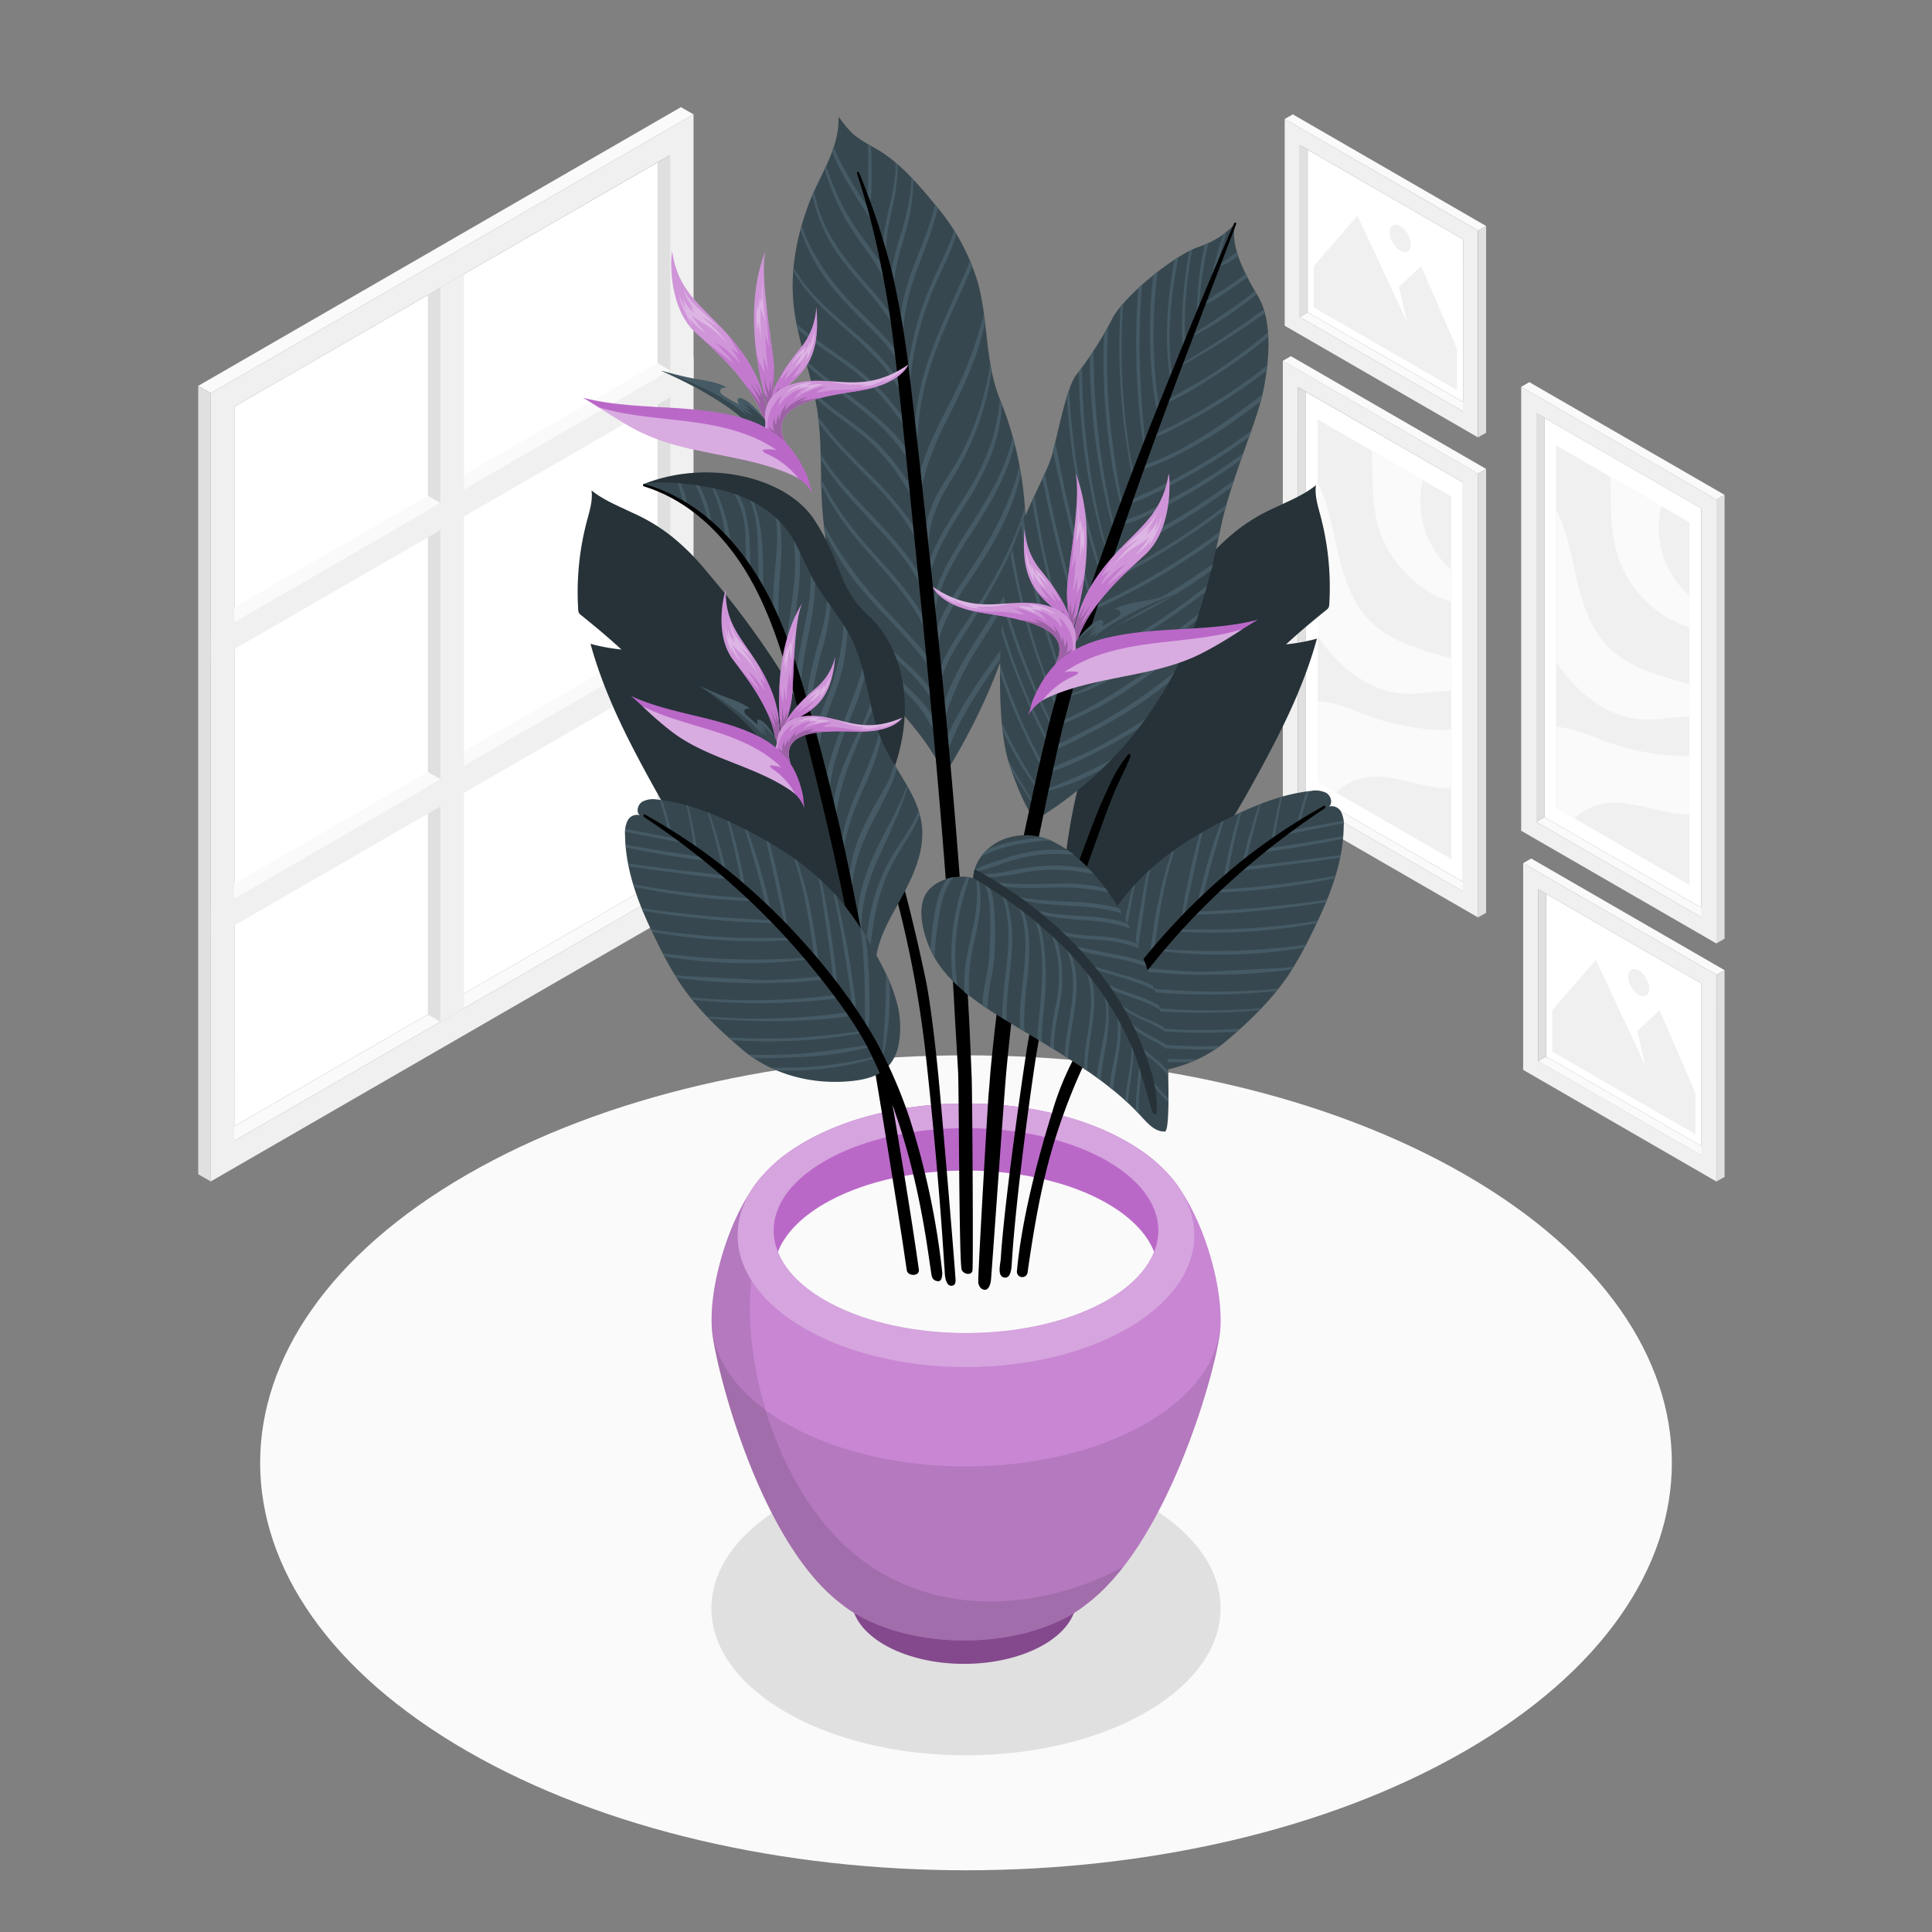<svg xmlns="http://www.w3.org/2000/svg" viewBox="0 0 500 500"><rect x="0" y="0" width="500" height="500" fill="#808080" stroke="none"/><g id="freepik--Floor--inject-118"><path id="freepik--floor--inject-118" d="M120.83,304c-71.34,41.19-71.34,108,0,149.15s187,41.19,258.34,0,71.34-108,0-149.15S192.17,262.81,120.83,304Z" style="fill:#fafafa"></path></g><g id="freepik--Window--inject-118"><g id="freepik--window--inject-118"><g id="freepik--window--inject-118"><g id="freepik--Frame--inject-118"><polygon points="57.42 293.33 60.64 295.25 173.41 230.13 170.19 228.21 57.42 293.33" style="fill:#fafafa"></polygon><polygon points="170.19 228.21 60.64 291.46 60.65 105.25 170.19 42.02 170.19 228.21" style="fill:#fff"></polygon><path d="M179.49,29.6,54.57,101.74v204l124.92-72.13Zm-6.08,200.53L60.64,295.25v-190L173.41,40.13Z" style="fill:#f0f0f0"></path><polygon points="173.41 230.13 170.19 228.21 170.19 42.02 173.41 40.13 173.41 230.13" style="fill:#e0e0e0"></polygon><polygon points="60.64 228.74 60.64 232.52 173.41 167.4 170.19 165.47 60.64 228.74" style="fill:#fafafa"></polygon><polygon points="60.64 157.2 60.64 160.98 173.41 95.86 170.19 93.94 60.64 157.2" style="fill:#fafafa"></polygon><polygon points="179.49 29.6 176.22 27.73 51.3 99.86 54.56 101.74 179.49 29.6" style="fill:#fafafa"></polygon><polygon points="51.3 99.86 54.56 101.74 54.57 305.77 51.3 303.9 51.3 99.86" style="fill:#e0e0e0"></polygon><polygon points="110.72 76.32 113.99 74.43 113.99 264.45 110.72 262.57 110.72 76.32" style="fill:#e0e0e0"></polygon></g><polygon points="120.07 70.94 113.99 74.43 113.99 264.45 120.07 260.93 120.07 70.94" style="fill:#f0f0f0"></polygon><polygon points="179.49 92.35 179.49 99.36 54.56 171.5 54.56 164.49 179.49 92.35" style="fill:#f0f0f0"></polygon><polygon points="179.49 163.87 179.49 170.88 54.56 243.02 54.56 236.01 179.49 163.87" style="fill:#f0f0f0"></polygon><polygon points="113.99 130.17 110.72 128.28 60.64 157.2 60.64 160.98 113.99 130.17" style="fill:#fafafa"></polygon><polygon points="113.99 201.67 110.72 199.77 60.64 228.7 60.64 232.48 113.99 201.67" style="fill:#fafafa"></polygon></g></g></g><g id="freepik--Pictures--inject-118"><g id="freepik--pictures--inject-118"><g id="freepik--Picture--inject-118"><g id="freepik--frame--inject-118"><polygon points="442.36 236.12 440.28 237.36 397.6 212.72 399.68 211.48 442.36 236.12" style="fill:#fafafa"></polygon><polygon points="399.68 211.48 440.28 234.91 440.28 131.55 399.68 108.13 399.68 211.48" style="fill:#fff"></polygon><path d="M393.68,215l50.52,29.17V129.28l-50.52-29.17Zm3.92-108.07,42.68,24.64V237.36L397.6,212.72Z" style="fill:#f0f0f0"></path><polygon points="397.6 212.72 399.68 211.48 399.68 108.13 397.6 106.91 397.6 212.72" style="fill:#e0e0e0"></polygon><polygon points="393.68 100.11 395.79 98.9 446.32 128.07 444.2 129.28 393.68 100.11" style="fill:#fafafa"></polygon><polygon points="446.32 128.07 444.2 129.28 444.2 244.15 446.32 242.94 446.32 128.07" style="fill:#e0e0e0"></polygon></g><g id="freepik--Land--inject-118"><polygon points="402.73 209.05 437.23 228.97 437.23 135.22 402.73 115.3 402.73 209.05" style="fill:#f0f0f0"></polygon></g><g id="freepik--land--inject-118"><polygon points="402.73 209.05 437.23 228.97 437.23 135.22 402.73 115.3 402.73 209.05" style="fill:#f0f0f0"></polygon></g><path d="M437.23,195.5a31.22,31.22,0,0,1-4.93,0,62,62,0,0,1-16.8-3.65c-4.18-1.54-8.35-3.54-12.77-3.67v20.91l4.67,2.69a15.84,15.84,0,0,1,6.41-3.55c6.65-1.75,13.46,1.59,20.3,2.37a27.05,27.05,0,0,0,3.12.16Z" style="fill:#fafafa"></path><path d="M437.23,177.12c-7.72-2.28-15.64-4.19-21.15-9.85-4.44-4.57-6.53-10.89-8-17.09s-2.46-12.6-5.27-18.32l-.09-.16v39.54c.43.65.86,1.29,1.32,1.92,5.07,6.87,12.54,12.61,21.07,13.05,4,.21,8.15-.73,12.11-.72Z" style="fill:#fafafa"></path><path d="M437.23,154.16a23.54,23.54,0,0,1-7.64-21.41c.11-.58.24-1.15.39-1.72l-13.28-7.66q.09,1.3.12,2.61c.14,5.07,0,10.2,1.09,15.15a29.17,29.17,0,0,0,19.32,21.3Z" style="fill:#fafafa"></path></g><g id="freepik--picture--inject-118"><g id="freepik--frame--inject-118"><polygon points="442.4 297.81 440.34 299.04 398.07 274.64 400.13 273.41 442.4 297.81" style="fill:#fafafa"></polygon><polygon points="400.13 273.41 440.34 296.62 440.34 254.52 400.13 231.32 400.13 273.41" style="fill:#fff"></polygon><path d="M394.19,276.88l50,28.89v-53.5l-50-28.88Zm3.88-46.76,42.27,24.4V299l-42.27-24.4Z" style="fill:#f0f0f0"></path><polygon points="398.07 274.64 400.13 273.41 400.13 231.32 398.07 230.12 398.07 274.64" style="fill:#e0e0e0"></polygon><polygon points="394.19 223.38 396.28 222.19 446.32 251.08 444.23 252.28 394.19 223.38" style="fill:#fafafa"></polygon><polygon points="446.32 251.08 444.23 252.28 444.22 305.77 446.32 304.58 446.32 251.08" style="fill:#e0e0e0"></polygon></g><g id="freepik--land--inject-118"><polygon points="401.7 272.15 438.77 293.55 438.77 282.85 429.5 261.45 423.73 266.81 425.81 275.77 413.01 248.4 401.7 261.45 401.7 272.15" style="fill:#f0f0f0"></polygon><path d="M424.08,251.12a6.08,6.08,0,0,1,2.74,4.75c0,1.75-1.23,2.46-2.74,1.58a6,6,0,0,1-2.74-4.75C421.34,251,422.56,250.25,424.08,251.12Z" style="fill:#f0f0f0"></path></g></g><g id="freepik--picture--inject-118"><g id="freepik--frame--inject-118"><polygon points="380.66 229.4 378.58 230.64 335.9 206 337.98 204.76 380.66 229.4" style="fill:#fafafa"></polygon><polygon points="337.98 204.76 378.58 228.19 378.58 124.83 337.98 101.41 337.98 204.76" style="fill:#fff"></polygon><path d="M332,208.26l50.52,29.17V122.56L332,93.39Zm3.92-108.07,42.68,24.64V230.64L335.9,206Z" style="fill:#f0f0f0"></path><polygon points="335.9 206 337.98 204.76 337.98 101.41 335.9 100.19 335.9 206" style="fill:#e0e0e0"></polygon><polygon points="331.98 93.39 334.09 92.18 384.61 121.36 382.5 122.56 331.98 93.39" style="fill:#fafafa"></polygon><polygon points="384.61 121.36 382.5 122.56 382.5 237.43 384.61 236.22 384.61 121.36" style="fill:#e0e0e0"></polygon></g><g id="freepik--land--inject-118"><polygon points="341.02 202.33 375.53 222.25 375.53 128.5 341.02 108.58 341.02 202.33" style="fill:#f0f0f0"></polygon></g><g id="freepik--land--inject-118"><polygon points="341.02 202.33 375.53 222.25 375.53 128.5 341.02 108.58 341.02 202.33" style="fill:#f0f0f0"></polygon></g><path d="M375.53,188.79a31.23,31.23,0,0,1-4.93,0,62.08,62.08,0,0,1-16.81-3.65c-4.17-1.54-8.35-3.54-12.76-3.66v20.9l4.67,2.7a15.71,15.71,0,0,1,6.4-3.56c6.65-1.75,13.47,1.59,20.3,2.38a29.81,29.81,0,0,0,3.13.15Z" style="fill:#fafafa"></path><path d="M375.53,170.4c-7.72-2.28-15.64-4.18-21.15-9.85-4.44-4.56-6.53-10.89-8-17.09s-2.47-12.6-5.27-18.32A1.29,1.29,0,0,1,341,125v39.55c.43.64.86,1.29,1.32,1.91,5.07,6.87,12.54,12.61,21.07,13.05,4,.21,8.14-.73,12.11-.72Z" style="fill:#fafafa"></path><path d="M375.53,147.44A23.52,23.52,0,0,1,367.89,126c.1-.58.24-1.15.39-1.72L355,116.65c.05.87.1,1.74.12,2.61.14,5.07,0,10.2,1.09,15.15A29.76,29.76,0,0,0,371.33,154a30.25,30.25,0,0,0,4.2,1.75Z" style="fill:#fafafa"></path></g><g id="freepik--picture--inject-118"><g id="freepik--frame--inject-118"><polygon points="380.7 105.23 378.64 106.45 336.37 82.05 338.43 80.82 380.7 105.23" style="fill:#fafafa"></polygon><polygon points="338.43 80.82 378.64 104.03 378.63 61.93 338.43 38.74 338.43 80.82" style="fill:#fff"></polygon><path d="M332.48,84.3l50,28.88V59.69l-50-28.89Zm3.89-46.77,42.27,24.4v44.52l-42.27-24.4Z" style="fill:#f0f0f0"></path><polygon points="336.37 82.05 338.43 80.82 338.43 38.74 336.37 37.53 336.37 82.05" style="fill:#e0e0e0"></polygon><polygon points="332.48 30.8 334.58 29.6 384.61 58.49 382.52 59.69 332.48 30.8" style="fill:#fafafa"></polygon><polygon points="384.61 58.49 382.52 59.69 382.52 113.19 384.61 111.99 384.61 58.49" style="fill:#e0e0e0"></polygon></g><g id="freepik--land--inject-118"><polygon points="340 79.56 377.07 100.97 377.07 90.27 367.8 68.87 362.03 74.22 364.1 83.19 351.3 55.81 340 68.87 340 79.56" style="fill:#f0f0f0"></polygon><path d="M362.37,58.53a6.06,6.06,0,0,1,2.75,4.75c0,1.75-1.23,2.46-2.75,1.58a6.06,6.06,0,0,1-2.74-4.74C359.63,58.37,360.86,57.66,362.37,58.53Z" style="fill:#f0f0f0"></path></g></g></g></g><g id="freepik--Shadow--inject-118"><ellipse id="freepik--shadow--inject-118" cx="250" cy="416.23" rx="65.89" ry="38.04" style="fill:#e0e0e0"></ellipse></g><g id="freepik--Plant--inject-118"><g id="freepik--strelitzia-plant--inject-118"><ellipse cx="249.49" cy="413.79" rx="29.12" ry="16.81" style="fill:#BA68C8"></ellipse><ellipse cx="249.49" cy="413.79" rx="29.12" ry="16.81" style="opacity:0.3"></ellipse><path d="M315.88,341.18c-.07-10.08-4.27-24.15-10.35-33.2h0c-.34-.55-.72-1.09-1.12-1.64a39.18,39.18,0,0,0-10.4-9.43c-.71-.46-1.44-.91-2.2-1.35-23.08-13.32-60.5-13.32-83.58,0h0c-.75.43-1.48.88-2.19,1.33a39.24,39.24,0,0,0-10.4,9.45c-.4.54-.78,1.08-1.12,1.63h0c-6.08,9-10.27,23.12-10.35,33.2,0,.24,0,.49,0,.73a27.32,27.32,0,0,0,.15,2.79c1.1,10.05,12.39,54.44,33.36,70.35h0a32.05,32.05,0,0,0,4.26,2.91c15.23,8.8,39.93,8.8,55.16,0a31.29,31.29,0,0,0,4.25-2.91h0c21-15.91,33.3-60.3,34.39-70.35a27.32,27.32,0,0,0,.15-2.79C315.88,341.67,315.88,341.42,315.88,341.18Z" style="fill:#BA68C8"></path><path d="M315.88,341.18c-.07-10.08-4.27-24.15-10.35-33.2h0c-.34-.55-.72-1.09-1.12-1.64a39.18,39.18,0,0,0-10.4-9.43c-.71-.46-1.44-.91-2.2-1.35-23.08-13.32-60.5-13.32-83.58,0h0c-.75.43-1.48.88-2.19,1.33a39.24,39.24,0,0,0-10.4,9.45c-.4.54-.78,1.08-1.12,1.63h0c-6.08,9-10.27,23.12-10.35,33.2,0,.24,0,.49,0,.73a27.32,27.32,0,0,0,.15,2.79c1.1,10.05,12.39,54.44,33.36,70.35h0a32.05,32.05,0,0,0,4.26,2.91c15.23,8.8,39.93,8.8,55.16,0a31.29,31.29,0,0,0,4.25-2.91h0c21-15.91,33.3-60.3,34.39-70.35a27.32,27.32,0,0,0,.15-2.79C315.88,341.67,315.88,341.42,315.88,341.18Z" style="fill:#fff;opacity:0.2"></path><path d="M230.35,408.31c-30.09-15.34-40.48-61.48-34.81-82.61l-.19-19c-.3.41-.6.83-.86,1.25h0c-6.08,9-10.27,23.12-10.35,33.2,0,.24,0,.49,0,.73a27.32,27.32,0,0,0,.15,2.79c1.1,10.05,12.39,54.44,33.36,70.35h0a32.05,32.05,0,0,0,4.26,2.91c15.23,8.8,39.93,8.8,55.16,0a31.29,31.29,0,0,0,4.25-2.91h0a51.55,51.55,0,0,0,9.4-9.58C290.55,405.58,260.34,423.61,230.35,408.31Z" style="opacity:0.1"></path><path d="M315.84,342.82c0,.65,0,1.29-.11,1.89-1.1,10-13.42,54.43-34.4,70.34h0a31.93,31.93,0,0,1-4.25,2.91c-15.23,8.8-39.93,8.8-55.17,0a31.8,31.8,0,0,1-4.24-2.91h0c-21-15.91-32.28-60.3-33.37-70.34-.07-.6-.11-1.24-.12-1.89.55,9.28,7,18.47,19.25,25.56,25.73,14.85,67.45,14.85,93.18,0C308.86,361.29,315.29,352.1,315.84,342.82Z" style="opacity:0.1"></path><ellipse cx="250" cy="319.69" rx="59.1" ry="34.12" style="fill:#BA68C8"></ellipse><ellipse cx="250" cy="319.69" rx="59.1" ry="34.12" style="fill:#fff;opacity:0.4"></ellipse><ellipse cx="250" cy="318.47" rx="49.77" ry="26.52" style="fill:#BA68C8"></ellipse><path d="M285.19,310.7c-19.43-10.36-50.94-10.36-70.38,0-7.08,3.78-11.57,8.4-13.49,13.26,1.92,4.86,6.41,9.49,13.49,13.27,19.43,10.35,50.95,10.35,70.38,0,7.08-3.78,11.57-8.41,13.49-13.27C296.76,319.1,292.27,314.48,285.19,310.7Z" style="fill:#fafafa"></path><path d="M274.82,231.68q-.39,5.9-.45,11.72c0,1.65.05,3.48,1.19,4.68,1.93,2,5.3.85,7.73-.53a29.07,29.07,0,0,0,9.41-7.88c3.39-4.31,8.19-7.9,12.2-11.64a102.85,102.85,0,0,0,8.68-8.79c4.37-5.17,7.68-11.15,10.95-17.07,6.6-11.95,12.65-23.66,16.3-36.89a48,48,0,0,1-8,1.48c3.37-3.12,6.84-6,10.41-8.89a1.89,1.89,0,0,0,.61-.65,2.05,2.05,0,0,0,.16-.78,72.07,72.07,0,0,0-2.28-23c-.69-2.58-1.52-5.22-1.16-7.87-3.06,2.5-7,4.07-10.5,5.76a46.61,46.61,0,0,0-10.19,6.11,61.43,61.43,0,0,0-9.31,9.35,223.79,223.79,0,0,0-18.37,24.66C281.1,189.26,276.25,210.64,274.82,231.68Z" style="fill:#263238"></path><path d="M218.87,233.05c.27,3.93.41,7.85.46,11.73,0,1.65-.06,3.47-1.2,4.67-1.92,2-5.3.86-7.72-.53A29.07,29.07,0,0,1,201,241c-3.39-4.31-8.19-7.9-12.2-11.64a104.34,104.34,0,0,1-8.69-8.78c-4.36-5.18-7.67-11.15-11-17.08-6.6-11.94-12.64-23.66-16.29-36.88a47.8,47.8,0,0,0,8,1.47c-3.38-3.11-6.84-6-10.42-8.88a2.13,2.13,0,0,1-.61-.66,1.87,1.87,0,0,1-.15-.78,71.81,71.81,0,0,1,2.27-23c.69-2.58,1.53-5.22,1.17-7.86,3.06,2.49,7,4.07,10.5,5.75a47.26,47.26,0,0,1,10.19,6.11,61,61,0,0,1,9.3,9.36,225.16,225.16,0,0,1,18.38,24.66C212.59,190.63,217.45,212,218.87,233.05Z" style="fill:#263238"></path><path d="M217,30.21c3.51,4.58,3.73,4.89,9.86,8.37,5.91,3.34,11.2,9.56,15.46,14.77A54.65,54.65,0,0,1,253.09,73.2c2.75,10,1.78,20.89,5.87,30.56a90.83,90.83,0,0,1,6.35,28.66c1.54,24-8.63,48.34-20.94,68.33-4.84-11.87-16-20-22.36-31.11-5.75-10.14-7.25-22.15-8.75-33.53-1.3-9.86-.25-19.81-1.73-29.68-1.39-9.33-5.18-18.21-6.15-27.59-.92-9,.84-18,4.06-26.41C212.24,45.13,217.32,38.35,217,30.21Z" style="fill:#37474f"></path><path d="M210.23,50.5c.14-.32.28-.64.43-1,.32,1.44.68,2.88,1.12,4.3,2.11,6.73,6.07,12.22,10.6,17.53,3.62,4.27,8,8.64,10.35,13.82a52.89,52.89,0,0,1,3.61-15.94c1.33-3.59,2.87-7.11,4.09-10.75q.85-2.58,1.49-5.22c0-.12.05-.23.07-.34l.33.4.41.52c-.38,1.72-.9,3.42-1.42,5-1.12,3.5-2.45,6.93-3.73,10.38a63.36,63.36,0,0,0-3.21,11.2,68,68,0,0,0-.78,6.85h0a.34.34,0,0,1,0,.33c-.09,1.48-.17,3-.21,4.44,0,.16-.17.22-.2,0a32.86,32.86,0,0,1-.45-5.29,79.25,79.25,0,0,0-6.28-9.15c-4.13-5.11-8.85-9.84-12-15.64A43,43,0,0,1,210.23,50.5Zm18,43.82a60.32,60.32,0,0,1,6.16,9.26c.16.27.38,0,.33-.23l-.06-.23c.09.11.27.13.31-.08.4-2,.51-4.08.76-6.13q.41-3.43,1.09-6.83a81.09,81.09,0,0,1,3.54-12.3c1.45-3.9,3.32-7.6,5-11.41a45.62,45.62,0,0,0,2.15-5.73c-.19-.32-.39-.63-.59-1-.16.58-.34,1.15-.55,1.72-.67,1.86-1.5,3.68-2.32,5.48-1.7,3.74-3.49,7.43-4.89,11.29a82.68,82.68,0,0,0-3.37,12.16c-.8,4.06-1.58,8.39-1.19,12.54a22.78,22.78,0,0,0-4.35-7.62A59.75,59.75,0,0,0,223.35,88C218,83.19,212.2,78.78,207.87,73a33.49,33.49,0,0,1-2.49-3.83c0,.31-.06.61-.08.92C210.57,79.75,221,86,228.25,94.32Zm14.13,46.49c-1.56,3.26-3,6.92-2.95,10.59-.3-.66-.64-1.29-1-1.91a41.7,41.7,0,0,0-2.67-4.31,79.17,79.17,0,0,0-6.27-7.65c-4.55-5-9.46-9.71-13.61-15.08a52.33,52.33,0,0,1-3.53-5.13l0,1.33c5.42,9.54,14.58,16.62,21.21,25.34q1.68,2.2,3.12,4.55c1,1.65,1.78,3.45,2.8,5.1.25.39.65.1.57-.28,0-.09-.06-.18-.08-.28.41-2,.67-4,1.22-5.93a34.65,34.65,0,0,1,2.14-5.59,97.82,97.82,0,0,1,5.93-10.08c4.1-6.45,7.8-13.21,9.29-20.79a41.74,41.74,0,0,0,.75-5.9c-.14-.34-.26-.69-.4-1l-.15-.37a47.24,47.24,0,0,1-4.61,17.08C250.87,127.61,245.77,133.71,242.38,140.81Zm-30-70.6c3.78,5.84,8.82,10.52,13.65,15.45q2.08,2.11,4,4.41c1.36,1.67,2.43,3.54,3.75,5.23.15.2.26-.13.23-.25-.76-3.14-3.31-6-5.43-8.29-2.26-2.49-4.72-4.79-7.1-7.18a63.68,63.68,0,0,1-11.88-16.06,33.9,33.9,0,0,1-2.08-5.23c-.1.37-.21.74-.31,1.12A44.71,44.71,0,0,0,212.37,70.21Zm16.77-4a22.18,22.18,0,0,0,.23-3.56c.1-1.21.27-2.41.48-3.6.45-2.54,1.08-5,1.58-7.56a44.64,44.64,0,0,0,.86-8.93l-.53-.45c0,.75,0,1.5,0,2.25a48.52,48.52,0,0,1-1.3,7.85c-.51,2.22-1,4.44-1.42,6.68s-.92,5-.27,7.25C228.79,66.33,229.06,66.47,229.14,66.16ZM248.25,184.4c-2.16,3.89-4.3,8.16-4.94,12.6-.07.47.7,1.21.92.55a78.28,78.28,0,0,1,4.48-11.08,109.5,109.5,0,0,1,6.68-10.84c1.38-2,2.77-4,4.13-6,.52-1.48,1-3,1.47-4.46C256.77,171.56,252,177.65,248.25,184.4ZM224.71,42.8c0,1.79-.05,3.58-.08,5.37a31.72,31.72,0,0,0,.14,5.34c0,.11.11.12.15,0a21.39,21.39,0,0,0,.63-5.88c0-1.78.07-3.57,0-5.35,0-1.52-.09-3-.15-4.54l-.76-.44C224.7,39.14,224.75,41,224.71,42.8ZM239,184.49c1.18,1.66,1.9,3.64,3.32,5.1a.26.26,0,0,0,.46-.11c.42-1.49-.81-3.07-1.56-4.29a27.73,27.73,0,0,0-2.79-3.76,61,61,0,0,0-7.13-6.69c-4-3.26-8.06-6.35-11.69-10,.37.88.76,1.75,1.18,2.6l0,0c4.75,4.53,10.23,8.25,14.79,13A35.05,35.05,0,0,1,239,184.49Zm-17-132.81c.64,1,1.3,2,2,3a10.51,10.51,0,0,0,2,2.61c.29.23.58,0,.55-.33a6,6,0,0,0-1.37-2.43c-.63-.93-1.26-1.87-1.88-2.81-1.26-1.93-2.5-3.88-3.64-5.89s-2.16-3.87-3.09-5.88c-.29-.64-.56-1.29-.82-1.94-.13.4-.26.79-.41,1.18a51.45,51.45,0,0,0,3,6.38C219.52,47.64,220.76,49.68,222.06,51.68Zm-3.68,4.21a90.66,90.66,0,0,0,6.32,9.47,51.29,51.29,0,0,1,5.67,10.22,12.83,12.83,0,0,0,.56,3.33c.09.3.55.42.55,0,0-1.45-.17-2.89-.13-4.33a30.76,30.76,0,0,1,.55-4.89c.58-3.11,1.54-6.12,2.38-9.17a51.25,51.25,0,0,0,2.17-14l-.54-.58a44,44,0,0,1-.46,5.5A72.51,72.51,0,0,1,233,61a71,71,0,0,0-2.23,9c-.16,1-.3,2-.38,3.08a24.58,24.58,0,0,0-3.68-6.79c-2.09-3-4.38-5.92-6.33-9a61.56,61.56,0,0,1-6.57-14.39l-.39.83A58.28,58.28,0,0,0,218.38,55.89Zm35.7,27.55a101.15,101.15,0,0,1-4.2,12.33c-3.33,8-8.11,15.37-10.87,23.62a38.71,38.71,0,0,0-2,8.48,56.54,56.54,0,0,0-3.42-5.36,55.62,55.62,0,0,0-6.26-7.52c-4.26-4.27-9.44-7.39-14.08-11.21-.95-.78-1.86-1.62-2.75-2.48.12.49.22,1,.33,1.47,3.63,3.54,8.09,6.34,12,9.52a50.33,50.33,0,0,1,8.22,8.6c2.18,2.87,3.95,6,5.89,9a19.05,19.05,0,0,0,.25,3.37c0,.27.59.64.63.18,0-.65.11-1.3.17-1.94l.1.15a.33.33,0,1,0,.58-.31c-.16-.44-.34-.86-.53-1.29a46.22,46.22,0,0,1,1.87-9.39,87,87,0,0,1,5.08-11.88c3.87-7.77,7.67-15.47,9.63-24,.08-.35.15-.7.23-1-.1-.85-.21-1.7-.32-2.55C254.47,82,254.29,82.7,254.08,83.44Zm-4.81-11.61c-1.45,3.35-3,6.67-4.44,10-3,6.77-5.72,13.71-7.07,21-.38,2.08-.66,4.18-.87,6.28a46,46,0,0,0-.39,7.42c0,.21.4.58.49.21a43.41,43.41,0,0,0,.66-5.81c.19-2.1.43-4.19.77-6.27a67.93,67.93,0,0,1,2.63-10.49c2.27-6.85,5.39-13.38,8.3-20,.76-1.74,1.57-3.5,2.3-5.29-.19-.49-.38-1-.58-1.47C250.48,68.93,249.9,70.39,249.27,71.83ZM230,112.44a58.61,58.61,0,0,1,6.51,8.75c.18.3.44,0,.36-.27-1.86-5.76-6.78-10.34-11.29-14.12-5-4.16-10.42-7.73-15.32-12-.63-.55-1.25-1.11-1.85-1.68.12.43.23.87.35,1.3C215.43,100.85,223.7,105.65,230,112.44ZM219.4,94.8a58.57,58.57,0,0,1,8.74,7.83c1.3,1.46,2.53,3,3.72,4.54A48.68,48.68,0,0,0,236,112.4c.27.28.53-.06.4-.36a26,26,0,0,0-3.34-5c-1.26-1.64-2.56-3.25-3.93-4.79a58.69,58.69,0,0,0-8.68-7.84c-3-2.26-6.21-4.36-9.28-6.58-1.76-1.27-3.42-2.63-5-4,.09.45.18.9.28,1.34C210.36,88.77,215.16,91.66,219.4,94.8ZM221,138.65c4.47,5.5,9.51,10.51,13.68,16.25a49.46,49.46,0,0,1,3.18,4.9c1,1.82,1.69,3.87,2.83,5.61.16.25.54.26.52-.1a11.31,11.31,0,0,0-1.6-4.45,44.78,44.78,0,0,0-2.6-4.44,80.66,80.66,0,0,0-6.63-8.46c-4.88-5.57-10.06-10.89-14-17.2-1.38-2.19-2.65-4.46-3.89-6.75l0,1.42c.65,1.29,1.32,2.58,2,3.84A71.55,71.55,0,0,0,221,138.65Zm37.74,17.43c-4.2,6.79-8.95,13.28-12.31,20.55a39.38,39.38,0,0,0-2.61,7.31c-1.95-5.83-7.07-10.41-11.5-14.39-5.19-4.66-10.24-9.28-14.16-15.1-1-1.56-2-3.18-2.91-4.83l.48,2.4a52.87,52.87,0,0,0,6.62,9.37c4.36,4.92,9.65,8.86,14.14,13.64a42.08,42.08,0,0,1,6.62,9.47.73.73,0,0,0,.5.35,26.75,26.75,0,0,0-.57,4.5c0,.25.42.73.51.3a71.33,71.33,0,0,1,9.4-21.89c4.17-6.73,8.56-13.3,11.54-20.69.18-.45.34-.9.51-1.36.09-.88.16-1.76.22-2.64A78.11,78.11,0,0,1,258.77,156.08Zm-2.25-28.9c-4.06,7.63-9.62,14.45-13.06,22.41a31.65,31.65,0,0,0-2.05,6.38,17.56,17.56,0,0,0-.49,6.2c0,.2.42.61.5.21.21-1,.18-2,.31-3a25.77,25.77,0,0,1,.64-3.24,42.13,42.13,0,0,1,2.18-6.16A85.29,85.29,0,0,1,251,138.59c4.64-7.22,9.37-14.72,11.41-23.16.06-.22.1-.45.15-.68-.15-.62-.32-1.23-.49-1.85-.13.72-.27,1.43-.45,2.15A55.93,55.93,0,0,1,256.52,127.18Zm1.78,20.54a101.23,101.23,0,0,1-5.83,9.83c-2.11,3.09-4.26,6.18-6.18,9.4a30.32,30.32,0,0,0-3.37,7.51.88.88,0,0,0,0-.15,46.58,46.58,0,0,0-6.1-8.22c-2.27-2.65-4.67-5.18-7.05-7.72A101.63,101.63,0,0,1,216.19,141c-1-1.74-2-3.51-3-5.28,0,.11,0,.23,0,.35.07.49.13,1,.2,1.47a73.15,73.15,0,0,0,6.85,11.5c4.29,5.75,9.49,10.73,14.24,16.08,1.3,1.46,2.57,3,3.78,4.5s2.37,3.39,3.61,5.05a.7.7,0,0,0,.84.28,15.53,15.53,0,0,0-.45,3.34c0,.41.67,1,.76.37,1.13-7.67,6.2-13.54,9.95-20,3.87-6.71,7.85-13.28,10.58-20.56.63-1.67,1.21-3.36,1.72-5.07l0-.6c0-.35-.06-.71-.09-1.07-.63,2.09-1.32,4.16-2.14,6.19A106,106,0,0,1,258.3,147.72Zm-2.63-50a75.31,75.31,0,0,1-3.22,11.51,66.51,66.51,0,0,1-5,10.63c-2,3.46-4.43,6.69-6,10.41a33.79,33.79,0,0,0-1.86,6,25.39,25.39,0,0,0-.68,5,31.46,31.46,0,0,0-5-8.68,93,93,0,0,0-7.64-8.73c-2.94-3-6-5.94-8.84-9a79.59,79.59,0,0,1-5.75-7.15q.11.78.18,1.56a63.25,63.25,0,0,0,4.57,5.67c2.71,3.08,5.62,6,8.48,8.9a92.39,92.39,0,0,1,8,9A72.81,72.81,0,0,1,239,143.14a.29.29,0,0,0,.14.15c.19.3.7.61.8.14.38-2,.34-4,.7-6a31.81,31.81,0,0,1,1.63-5.76c1.44-3.74,3.75-7,5.71-10.44A71.83,71.83,0,0,0,256,99.64c.23-1.18.44-2.36.62-3.55-.15-.74-.29-1.49-.41-2.25C256.1,95.14,255.92,96.42,255.67,97.7Zm6.91,27.44a76.91,76.91,0,0,1-4.95,11.51c-1.93,3.7-4.13,7.25-6.41,10.74s-4.72,6.87-6.65,10.55c-2.11,4-3.72,8.61-2.92,13.2,0,.26.46.59.49.14a31.34,31.34,0,0,1,3-11.52,90.21,90.21,0,0,1,6.38-10.42c4.56-6.89,9-14.11,11.43-22.08.47-1.55.88-3.13,1.22-4.72-.11-.69-.23-1.39-.36-2.08A40.28,40.28,0,0,1,262.58,125.14Z" style="fill:#455a64"></path><path d="M243,280c-.6-6.53-2.06-19.86-3.39-26.28q-4-19.17-9.5-38c-1-3.35-2-6.7-3.19-10a57,57,0,0,0-4.89-10c-.31-.5-1.28-.49-1,.26a352.77,352.77,0,0,1,11.32,37.65,285.71,285.71,0,0,1,7.06,37.81c3.83,34.66,4.83,54.7,5,56.43.14,1.43,0,3,.77,4.26a1.16,1.16,0,0,0,1.82.32c.5-.58.23-1.91.2-2.59C247.09,327.64,244.5,296.24,243,280Z"></path><path d="M292,195.21a34.62,34.62,0,0,0-5,8.3c-1.44,3-2.72,6-3.9,9.08q-3.58,9.32-6.9,18.75A246.91,246.91,0,0,0,266,269.91c-.67,3.8-6.07,40.52-7,55.86-.07,1.28-1.11,4.75,1.12,4.87,1.64.1,1.67-2.94,1.75-4.07,1.21-19.13,5.85-51,6.43-54.29,1.14-6.63,2.46-13.25,4.11-19.77,3.23-12.75,7.76-25.14,12.2-37.5,1.23-3.41,2.46-6.83,3.86-10.18,1.27-3,2.9-5.92,4.06-9C292.68,195.58,292.33,194.86,292,195.21Z"></path><path d="M166.65,125.25c16.48-6.54,36.76-1.89,44.08,9.25s6,17.49,14,24.79,12.3,21.34,7.31,37.6S221.28,229,221.7,240.4c0,0-10.34-45-14.3-59.45S194.39,135.1,166.65,125.25Z" style="fill:#263238"></path><path d="M166.46,125.24c5.55-.92,13.53,0,20.07,1.55s12.9,4.83,17,10.19c3.07,4,4.67,9,7.16,13.38,2.91,5.16,7,9.59,9.65,14.89,4.23,8.53,4.28,18.61,8.22,27.26,3.24,7.09,9.05,13.2,10,20.93,1,7.95-3.36,15.47-7.25,22.47s-6,12.52-4.51,23.15c-7.13-29.64-12.27-53.39-16.39-69.93S200,154.38,191.31,143.51,175,128.33,166.46,125.24Z" style="fill:#37474f"></path><path d="M197.65,153.45c-.39-.75-.8-1.47-1.2-2.19-.07-1.08-.1-2.16-.15-3.2-.1-2.47-.08-4.94-.19-7.42a41.3,41.3,0,0,0-.69-6.84,28.48,28.48,0,0,0-1.27-4.28l.95.49a36.44,36.44,0,0,1,2.09,10.08c.23,2.55.29,5.12.31,7.68,0,1.42,0,2.83.06,4.25C197.57,152.49,197.61,153,197.65,153.45ZM188.34,136a42.76,42.76,0,0,0-3.33-9.51l-.68-.15a46.21,46.21,0,0,1,3,10c.18,1,.32,2.06.43,3.1.47.5.94,1,1.41,1.58A42.61,42.61,0,0,0,188.34,136Zm5.88,9.76c-.09-2.51-.12-5-.38-7.54-.35-3.34-.87-7-2.65-10-.39-.15-.78-.29-1.18-.42a21.84,21.84,0,0,1,2.88,10.95c.06,2.32.14,4.63.21,7v.22c.42.59.83,1.2,1.24,1.83C194.29,147.05,194.24,146.36,194.22,145.72ZM223.12,243c-.88-7.52,1.43-14.76,4.48-21.54,2.64-5.88,5.46-11.65,7.32-17.82l-.21-.37c-2.25,6.42-6,12.25-8.77,18.45-2.4,5.43-4.24,11.43-3.85,17.39.32,1.36.64,2.73,1,4.12A.29.29,0,0,0,223.12,243ZM182.69,132.47c.21.8.38,1.61.52,2.42l1,.88a31,31,0,0,0-.68-3.43,26.24,26.24,0,0,0-2.57-6.66l-1-.15A46.47,46.47,0,0,1,182.69,132.47ZM231.19,221a49.73,49.73,0,0,0-6.59,19.18,58.09,58.09,0,0,0-.58,7.14c.22.92.44,1.86.66,2.8.77-6.39,1.24-12.79,3.2-19a45.79,45.79,0,0,1,4.2-9.63c1.63-2.74,3.45-5.37,4.89-8.22a24.87,24.87,0,0,0,1.08-2.44q-.15-.54-.33-1.08C236.21,213.79,233.38,217.44,231.19,221ZM208.1,170.25c.58-3.57,1.4-7.09,2-10.65a50,50,0,0,0,.84-8.72l-.31-.52c-.27-.48-.53-1-.78-1.46a56.18,56.18,0,0,1-1.27,11.41c-.65,3.42-1.42,6.82-1.94,10.27-.2,1.29-.34,2.58-.44,3.88.4,1.22.78,2.45,1.16,3.69q0-1.2.06-2.4A53.53,53.53,0,0,1,208.1,170.25Zm4.57-1.86a55.45,55.45,0,0,0,2.26-11.59l-.94-1.32c-.15,4.77-1.86,9.46-3.09,14.15A72.49,72.49,0,0,0,208.84,180c-.1.8-.16,1.61-.21,2.42.41,1.46.8,2.92,1.18,4.37,0-.6,0-1.19,0-1.79a44.85,44.85,0,0,1,.48-5.55A101,101,0,0,1,212.67,168.39Zm-35.77-38.2,1,.64a19.29,19.29,0,0,0-1.77-5.75l-.72-.06C175.93,126.74,176.47,128.45,176.9,130.19Zm43.53,65.9c1.27-3.16,2.57-6.36,4-9.46.41-.89.86-1.78,1.27-2.69-.16-.63-.31-1.26-.45-1.9a35.36,35.36,0,0,1-2.16,5.47c-1.4,2.88-2.78,5.75-4,8.72a44.77,44.77,0,0,0-3.71,13.83c.23,1,.47,2,.7,3.07A63,63,0,0,1,220.43,196.09Zm-1.65,21.36a45.94,45.94,0,0,1,1.24-4.64c1-3.07,2.26-6.06,3.55-9a66.25,66.25,0,0,0,4.45-12.5q-.3-.74-.57-1.47c-1.16,4.93-3.27,9.58-5.31,14.25a66.37,66.37,0,0,0-3.3,8.82,26.22,26.22,0,0,0-1.11,7.38c.14.59.28,1.2.42,1.81C218.38,220.53,218.45,219,218.78,217.45Zm7-4.66c1.51-3,3.15-6,4.56-9a21,21,0,0,0,1.7-5c-.22-.35-.43-.7-.64-1.06a22.73,22.73,0,0,1-2.8,6.77c-1.7,3-3.41,5.87-4.86,9a38.65,38.65,0,0,0-4.06,15.13l.77,3.36C220.42,225.2,222.74,218.79,225.76,212.79Zm-13.51-16.12c0-.8-.11-1.62-.11-2.42a20.34,20.34,0,0,1,.18-3.12,30.41,30.41,0,0,1,1.34-5.23c1.23-3.61,2.78-7.09,3.8-10.77a54.31,54.31,0,0,0,1.79-10.83c0-.31,0-.63.05-.94-.33-.58-.68-1.14-1-1.71-.09,1.47-.22,2.93-.42,4.39a60.5,60.5,0,0,1-2.53,10.86c-1.13,3.42-2.67,6.69-3.67,10.15a31,31,0,0,0-.83,3.67Q211.52,193.57,212.25,196.67Zm2.37,8.58c.06-.92.17-1.84.3-2.75a50,50,0,0,1,1.27-5.8,93.83,93.83,0,0,1,3.73-10.56,75.48,75.48,0,0,0,3.81-10.83c-.19-.8-.4-1.59-.61-2.38a33.76,33.76,0,0,1-1,3.68c-1.16,3.43-2.51,6.79-3.79,10.17s-2.59,6.73-3.56,10.2a37.92,37.92,0,0,0-1.06,5.17l-.06.4c.3,1.26.6,2.54.9,3.86C214.59,206,214.59,205.63,214.62,205.25Zm-10-35.5c0-.37,0-.74.06-1.1.13-1.65.33-3.29.53-4.94.4-3.21.88-6.4,1.24-9.61a58.86,58.86,0,0,0,.47-11.32c-.5-1-1-2-1.58-3a47.6,47.6,0,0,1,.41,5.49,69.84,69.84,0,0,1-.63,8.91c-.38,3-.87,6-1.28,9-.15,1.12-.27,2.24-.38,3.36C203.89,167.64,204.27,168.69,204.65,169.75Zm-3.19-14.26c.08-3,.41-6.06.6-9.09a64.64,64.64,0,0,0,.09-8.58,24.71,24.71,0,0,0-.31-2.8c-.39-.4-.79-.78-1.2-1.15a19.47,19.47,0,0,1,.47,5.18c0,2.72-.27,5.43-.51,8.14s-.47,5.48-.52,8.23c0,1,0,2,0,3,.51,1.12,1,2.27,1.49,3.43C201.58,159.76,201.4,157.63,201.46,155.49Z" style="fill:#455a64"></path><path d="M237.8,328.56c-3.49-25.15-14.74-90.15-20.54-114.87-2.9-12.35-6-24.65-9.64-36.81-3.34-11.27-7.51-22.39-14.43-32-6.52-9.07-15.61-16.67-26.54-19.62-.29-.08-.32.52-.08.59,9.87,3,18,9.9,23.93,18.19,6.61,9.22,10.45,20.16,13.63,31,3.45,11.68,6.4,23.53,9.23,35.38q4.33,18.21,7.86,36.62c2.64,13.83,11.52,67.75,13.45,81.7C234.9,330.36,238.05,330.37,237.8,328.56Z"></path><path d="M251.47,278.91q-.24-6.2-.53-12.38c-.39-8.18-.92-16.35-1.48-24.51q-1.65-24.22-3.87-48.41c-1.45-16.07-3.11-32.13-4.83-48.17s-3.39-32.22-5.37-48.29a238.28,238.28,0,0,0-4.49-26.54,190.46,190.46,0,0,0-8.57-25.92c-.21-.54-.64-.11-.5.32a199.35,199.35,0,0,1,6.24,24.17C229.7,77,230.84,85,231.76,92.91c1.83,15.83,3.39,31.7,5,47.55,3.29,32.08,6.39,64.19,8.69,96.36q1,13.44,1.71,26.9c.26,4.52.54,9,.79,13.56.25,4.7.23,46.4.87,51.06.2,1.44,2.8,2,2.87.28C251.9,324.36,251.63,283.17,251.47,278.91Z"></path><path d="M180.07,86.12c7.92,7.29,17.5,15.91,18.86,28a17.37,17.37,0,0,0,.1-2.22,35.89,35.89,0,0,0-6.55-20.07c-7.89-11.45-16.62-14-18.51-26.61,0-.18-.12.29-.19,1.22,0,0,0,0,0,0C173.55,70.09,173.81,80.36,180.07,86.12Z" style="fill:#BA68C8"></path><path d="M180.07,86.12c7.92,7.29,17.5,15.91,18.86,28a17.37,17.37,0,0,0,.1-2.22,35.89,35.89,0,0,0-6.55-20.07c-7.89-11.45-16.62-14-18.51-26.61,0-.18-.12.29-.19,1.22,0,0,0,0,0,0C173.55,70.09,173.81,80.36,180.07,86.12Z" style="fill:#fff;opacity:0.3"></path><path d="M192.48,91.82a51.3,51.3,0,0,0-4.22-5.34c.09.13.18.25.26.38,1,1.56,1.9,3.21,2.82,4.82a19.39,19.39,0,0,0-2.16-1.45A15.33,15.33,0,0,1,191.47,94q-1.56-1.68-3.27-3.19a16.44,16.44,0,0,0-1.68-1.31,17.54,17.54,0,0,1-1.84-1.19,49.44,49.44,0,0,1,3.6,3.64A8.7,8.7,0,0,1,189.77,94l-7.05-5.58c-.84-.66-1.67-1.51-2.55-2.22,7.9,7.28,17.41,15.87,18.76,27.9a17.37,17.37,0,0,0,.1-2.22A35.89,35.89,0,0,0,192.48,91.82Z" style="fill:#BA68C8;opacity:0.6"></path><path d="M197,100.6c.08.64.2,1.41.25,1.9a14.67,14.67,0,0,0-1.69-3.26,25.06,25.06,0,0,1,1.35,3.56c-1.08-1.23-1.92-2.64-2.91-3.94a30.37,30.37,0,0,1,2.79,5.66,1.39,1.39,0,0,1-.21-.21,26.85,26.85,0,0,0-3.43-4.41,30.26,30.26,0,0,1,5.79,14.21,17.37,17.37,0,0,0,.1-2.22A34.43,34.43,0,0,0,197,100.6Z" style="opacity:0.2"></path><path d="M180.92,80a44.8,44.8,0,0,1,5,4.89,30.79,30.79,0,0,0-4.52-3.08A32.73,32.73,0,0,1,188.28,89a27.91,27.91,0,0,0-4.71-4.38c-.91-.62-1.89-1.13-2.81-1.73A17.4,17.4,0,0,1,179,81.57a21.13,21.13,0,0,0,3.87,4.82,15.12,15.12,0,0,1-4.34-4.09c.21.62.43,1.24.64,1.87a37.68,37.68,0,0,1-2.59-5,6.68,6.68,0,0,1-.7-3,9.35,9.35,0,0,0,1.81,4.08,8.33,8.33,0,0,1-.86-2.93,8.53,8.53,0,0,0,3,3.75,8.42,8.42,0,0,1-1.12-1.81l1.27.91a12.25,12.25,0,0,1-3.21-5.84C177.44,76.53,179.23,78.42,180.92,80Z" style="fill:#fff;opacity:0.3"></path><path d="M171.05,95.94c1,.44,16.34,7,23.37,14.55l1.82.39,3.79.8c-.28-.06-1-1.5-1.16-1.77-.57-.82-1.15-1.63-1.77-2.42a19.74,19.74,0,0,0-2.55-2.7,6.94,6.94,0,0,0-2.71-1.74c-.36-.09-.86,0-.94.33a.66.66,0,0,0,0,.31,3.7,3.7,0,0,0,.38,1,42.68,42.68,0,0,1-3.94-2.26,2.1,2.1,0,0,1-.91-.91.81.81,0,0,1,.34-1,2.5,2.5,0,0,1,1.44-.19c-2.58-1.43-5.54-1.82-8.39-2.32S174,96.66,171.05,95.94Z" style="fill:#455a64"></path><path d="M200,111.68c-.28-.06-1-1.5-1.16-1.77-.4-.58-.82-1.15-1.24-1.71-1.6-1.36-3.21-2.92-5.17-3.69a14.4,14.4,0,0,1,2,1.93l-1-.57a2.31,2.31,0,0,0-.75-.3,15.51,15.51,0,0,1,2.11,2L192.16,106a8.34,8.34,0,0,1,1.3,1.67c-7.18-6.54-21.39-11.43-22.41-11.77,1,.41,14.15,6,21.69,12.89l.82.78.07.06c.27.27.54.55.79.82l1.82.39h0Z" style="fill:#37474f"></path><path d="M199,106.3l0-.07h0a37,37,0,0,0,1.24-12c-.48-6.16-3.52-22-2.22-28.95l.06-.29C197.05,67.79,191.49,81.33,199,106.3Z" style="fill:#BA68C8"></path><path d="M199,106.3l0-.07h0a37,37,0,0,0,1.24-12c-.48-6.16-3.52-22-2.22-28.95l.06-.29C197.05,67.79,191.49,81.33,199,106.3Z" style="fill:#fff;opacity:0.3"></path><path d="M199,106.3l0-.07h0a37,37,0,0,0,1.24-12C200,91,199,85.17,198.35,79.32a21.17,21.17,0,0,0,.11,3c.21,2.57.27,5,.66,7.56a14.43,14.43,0,0,1-1-3.29,58.13,58.13,0,0,0,.66,9.12,28.4,28.4,0,0,1-1.18-3.55,16.24,16.24,0,0,0,.35,4.31A20.34,20.34,0,0,1,195.68,91,92.88,92.88,0,0,0,199,106.3Z" style="fill:#BA68C8;opacity:0.6"></path><path d="M199.6,101.35a27.2,27.2,0,0,0-.29-3c-.08,1.14-.17,2.27-.25,3.4a17.32,17.32,0,0,1-1.23-4.54,26.58,26.58,0,0,0,.88,5.72,4.61,4.61,0,0,1-1.2-2c.42,1.73.89,3.51,1.44,5.37l0-.07h0a37.2,37.2,0,0,0,1.29-11.17A40.3,40.3,0,0,1,199.6,101.35Z" style="opacity:0.2"></path><path d="M198,83a25.86,25.86,0,0,1-1.14-3.66A77.28,77.28,0,0,0,197,88c-.2-1.2-.56-3.52-.65-4.62a13,13,0,0,0-.26,2.35,25.89,25.89,0,0,1-.32-3.61c0-.67,0-1.35.09-2a11.16,11.16,0,0,0,.16-1.81c.08.76.16,1.52.25,2.28.11-1.2.24-2.41.37-3.61a9.72,9.72,0,0,0,.36,1.55c.19-1.7.06-3.44.3-5.15,0,1.57,0,3.1.14,4.65S197.75,81.33,198,83Z" style="fill:#fff;opacity:0.3"></path><path d="M199,106.3s1-3,6.06-7.48c4.59-4,6.67-8.53,6.37-16.63a.24.24,0,0,0,0-.12c0-.83-.08-1.7-.17-2.6a18.2,18.2,0,0,1-3.77,10.23c-3.21,3.9-7.15,9.22-8.21,14.25A12.76,12.76,0,0,0,199,106.3Z" style="fill:#BA68C8"></path><path d="M199,106.3s1-3,6.06-7.48c4.59-4,6.67-8.53,6.37-16.63a.24.24,0,0,0,0-.12c0-.83-.08-1.7-.17-2.6a18.2,18.2,0,0,1-3.77,10.23c-3.21,3.9-7.15,9.22-8.21,14.25A12.76,12.76,0,0,0,199,106.3Z" style="fill:#fff;opacity:0.3"></path><path d="M207.91,95.5A11.19,11.19,0,0,1,206.36,97a12.08,12.08,0,0,0-1.69,1,18.27,18.27,0,0,0,2.65-4,8.13,8.13,0,0,0-1,1c-1.21,1.32-2,2-3.23,3.27a9.5,9.5,0,0,1,1.27-2.67,16.2,16.2,0,0,0-2.18,2.57.91.91,0,0,1,.12-.85c.51-1,1-2,1.52-2.94a27.65,27.65,0,0,0-4.58,9.5,13.35,13.35,0,0,0-.26,1.87l.12.14c.4-.9,1.83-3.56,5.92-7.14a18.23,18.23,0,0,0,4.49-5.6C208.94,94,208.49,94.86,207.91,95.5Z" style="fill:#BA68C8;opacity:0.6"></path><path d="M202.65,101.07l-.39.33-1.69,1.52c.45-.91.89-1.82,1.34-2.72-.1.19-.4.38-.54.55a7.9,7.9,0,0,0-.5.68c-.34.52-.73,1-1.06,1.51a4.82,4.82,0,0,1,.29-1.8.62.62,0,0,1-.12.29,17.57,17.57,0,0,0-.75,2.52,13.35,13.35,0,0,0-.26,1.87l.12.14A18.43,18.43,0,0,1,202.65,101.07Z" style="opacity:0.2"></path><path d="M208.7,93.27c.12-.84.25-1.68.38-2.52a10.5,10.5,0,0,1-3.37,4.13,31.5,31.5,0,0,0,2-3.52c-1,.9-1.86,1.85-2.72,2.83a12.29,12.29,0,0,1,3.61-4.45c-.28.71-.53,1.42-.83,2.13a9.25,9.25,0,0,0,1.71-3.4,6.53,6.53,0,0,1-.08,1.71,4,4,0,0,1,.23-.53c.06-.15.08-.31.13-.46.14-.41.28-.81.4-1.22.25-.8.46-1.62.63-2.44a5.11,5.11,0,0,0,0,.78c0,.24,0,.46,0,.7a12.1,12.1,0,0,1-.26,1.58,19.14,19.14,0,0,1-1.39,3.77A3.85,3.85,0,0,0,208.7,93.27Z" style="fill:#fff;opacity:0.3"></path><path d="M197.76,113.09l1.85.51,3.81,1.05c-4.95-9.17,6.76-11.72,18.3-13.41,11.22-1.66,13.22-6.54,13.32-6.82-12.13,8.16-19.68,2.35-29.15,4.75s-7.83,10-7.83,10l0,.62Z" style="fill:#BA68C8"></path><path d="M197.76,113.09l1.85.51,3.81,1.05c-4.95-9.17,6.76-11.72,18.3-13.41,11.22-1.66,13.22-6.54,13.32-6.82-12.13,8.16-19.68,2.35-29.15,4.75s-7.83,10-7.83,10l0,.62Z" style="fill:#fff;opacity:0.3"></path><path d="M216.55,100.94c-1.81.06-3.54.46-5.32.69a8.86,8.86,0,0,1,2.85-1.65,13.64,13.64,0,0,0-4.89,1.29,13.32,13.32,0,0,0-2,.93c-.52.34-1.6,1-1.83,1.58a7.59,7.59,0,0,1,2.49-3.12,7.24,7.24,0,0,0-3.49,1.5c-.39.32-.81.61-1.19.93a7.8,7.8,0,0,0-1,1.1c-.12.15-.25.29-.36.45a1,1,0,0,0-.08.11l-.24.35a5.2,5.2,0,0,1,.93-2.66c-.68.17-1.12.84-1.54,1.35a10,10,0,0,0-1.2,1.88,10.49,10.49,0,0,0-1.06,4.3,6.73,6.73,0,0,0,.82,3.58l.16,0,3.81,1.05c-4.95-9.17,6.76-11.72,18.3-13.41a38.74,38.74,0,0,0,3.9-.79c-1.11.15-2.23.24-3.34.3C220.37,100.86,218.46,100.88,216.55,100.94Z" style="fill:#BA68C8;opacity:0.6"></path><path d="M212.28,103c-.65,0-1.29.13-1.94.23s-1.2.22-1.79.36a5.85,5.85,0,0,0-1.67.42,17.52,17.52,0,0,1,2.38-1.35,11.71,11.71,0,0,0-6.18,3.58,4.42,4.42,0,0,1,.85-2,7.48,7.48,0,0,0-2.27,4.47,3.5,3.5,0,0,1-.14-1.84,17,17,0,0,0-.68,3,2.53,2.53,0,0,1-.36-2,5,5,0,0,0-.12,3.65,9.65,9.65,0,0,1-1.39-1,5.51,5.51,0,0,0,2.24,3.12c.14.12.55.44,1,.77l1.17.32C199.87,108.07,204.89,104.9,212.28,103Z" style="opacity:0.2"></path><path d="M205.61,100.55a10.82,10.82,0,0,0-1.87,1c-.05-.11,0-.22.14-.3a7.27,7.27,0,0,1,1.68-1.18,19.65,19.65,0,0,1,2-.72,7.56,7.56,0,0,1,2.32-.32.08.08,0,0,1,.08,0c.07,0,0,.15-.08.2a3.6,3.6,0,0,0-1.14.71,16.36,16.36,0,0,1,2.49-.49,5.46,5.46,0,0,1,1.34,0,.12.12,0,0,1,.1,0c.07.09-.06.18-.16.21a28.93,28.93,0,0,0-4.11,1.51,2.27,2.27,0,0,1,1.19-1,7.72,7.72,0,0,0-3,.44,3.66,3.66,0,0,1,.86-.71A11.4,11.4,0,0,0,205.61,100.55Z" style="fill:#fff;opacity:0.3"></path><path d="M214.68,98.66a28.16,28.16,0,0,0,5.23.88c.76,0,1.53,0,2.3,0,.32,0,.63,0,.94,0a3.51,3.51,0,0,0,1.08-.1,8.31,8.31,0,0,1-1.73.62,16.93,16.93,0,0,0,3.31-.47,7,7,0,0,0,.88-.3,23,23,0,0,0,3.84-1.94l-2,1.59a20.41,20.41,0,0,0,4-2.26,10.14,10.14,0,0,0,2.4-2.15c0-.06,0-.11,0-.13C226.82,100,220.71,99.06,214.68,98.66Z" style="fill:#fff;opacity:0.3"></path><path d="M150.86,102.93c5.48,3.21,10.63,7,16.43,9.58,11.86,5.27,25.57,5.09,37.44,10.32a11.9,11.9,0,0,1,5.63,4.9,19.79,19.79,0,0,1-1-3.3,31.47,31.47,0,0,0-3.89-7.31c-4.86-6.71-12.18-9.14-20.09-10.42C173.92,104.85,162.14,105.83,150.86,102.93Z" style="fill:#BA68C8"></path><path d="M176.34,108.86c-7.19-.85-14.53-1.4-21.43-3.45a100,100,0,0,0,12.38,7.1c11.86,5.27,25.57,5.09,37.44,10.32a14.93,14.93,0,0,1,1.91,1,21.29,21.29,0,0,0-8-6.3,2.28,2.28,0,0,1-1.35-1.06,9.2,9.2,0,0,1,3.66,0C193.8,111.5,184.94,109.87,176.34,108.86Z" style="fill:#fff;opacity:0.45"></path><path d="M189.71,170.73c5.39,7.15,11.93,15.63,11.23,25.72a13.26,13.26,0,0,0,.42-1.81A29.8,29.8,0,0,0,199,177.25c-4.74-10.55-11.5-13.95-11.16-24.53,0-.16-.14.21-.33,1a.06.06,0,0,0,0,0C186.78,156.64,185.45,165.08,189.71,170.73Z" style="fill:#BA68C8"></path><path d="M189.71,170.73c5.39,7.15,11.93,15.63,11.23,25.72a13.26,13.26,0,0,0,.42-1.81A29.8,29.8,0,0,0,199,177.25c-4.74-10.55-11.5-13.95-11.16-24.53,0-.16-.14.21-.33,1a.06.06,0,0,0,0,0C186.78,156.64,185.45,165.08,189.71,170.73Z" style="fill:#fff;opacity:0.3"></path><path d="M199,177.25a45.37,45.37,0,0,0-2.65-5l.15.35c.59,1.43,1.07,2.91,1.59,4.37a14.94,14.94,0,0,0-1.56-1.52,12,12,0,0,1,1.31,3.42,37.05,37.05,0,0,0-2.19-3.11,16.23,16.23,0,0,0-1.17-1.32,15.72,15.72,0,0,1-1.33-1.24,41.82,41.82,0,0,1,2.4,3.51,7.07,7.07,0,0,1,.9,1.93q-2.46-2.82-4.93-5.62c-.58-.67-1.14-1.49-1.75-2.2,5.37,7.13,11.86,15.58,11.16,25.63a13.26,13.26,0,0,0,.42-1.81A29.8,29.8,0,0,0,199,177.25Z" style="fill:#BA68C8;opacity:0.6"></path><path d="M201.38,185.1c0,.54,0,1.19-.08,1.6a11.85,11.85,0,0,0-.89-2.92,23.31,23.31,0,0,1,.57,3.11c-.7-1.17-1.18-2.45-1.79-3.66a26,26,0,0,1,1.44,5.05c-.07-.1-.1-.1-.14-.21a23,23,0,0,0-2.16-4.11,25.08,25.08,0,0,1,2.61,12.49,13.26,13.26,0,0,0,.42-1.81A28.62,28.62,0,0,0,201.38,185.1Z" style="opacity:0.2"></path><path d="M191.33,165.84a36.66,36.66,0,0,1,3.38,4.76,25.7,25.7,0,0,0-3.23-3.2,27.62,27.62,0,0,1,4.52,6.92,23.64,23.64,0,0,0-3.2-4.28c-.65-.65-1.38-1.21-2-1.84a14.71,14.71,0,0,1-1.25-1.36,17.7,17.7,0,0,0,2.44,4.53,12.43,12.43,0,0,1-2.93-4l.24,1.63a29.39,29.39,0,0,1-1.36-4.49,5.46,5.46,0,0,1-.12-2.6,7.88,7.88,0,0,0,.86,3.62,7,7,0,0,1-.26-2.53,7.18,7.18,0,0,0,1.87,3.51,7.33,7.33,0,0,1-.64-1.65l.9.94a10.25,10.25,0,0,1-1.75-5.26A11.63,11.63,0,0,0,191.33,165.84Z" style="fill:#fff;opacity:0.3"></path><path d="M180.87,177.41c.78.51,12.32,8.14,16.93,15.4l1.43.59,3,1.22c-.22-.09-.58-1.37-.69-1.62-.34-.75-.69-1.51-1.08-2.24a17,17,0,0,0-1.68-2.6,5.69,5.69,0,0,0-2-1.82c-.28-.13-.69-.16-.81.12a.5.5,0,0,0,0,.27,3,3,0,0,0,.17.83,37.12,37.12,0,0,1-2.88-2.44,1.79,1.79,0,0,1-.61-.88.68.68,0,0,1,.43-.76,2,2,0,0,1,1.2.06c-1.89-1.55-4.25-2.31-6.51-3.16S183.17,178.44,180.87,177.41Z" style="fill:#455a64"></path><path d="M202.21,194.62c-.22-.09-.58-1.37-.69-1.62q-.36-.8-.75-1.59a16.56,16.56,0,0,0-3.68-3.79,12.28,12.28,0,0,1,1.37,1.89l-.77-.63a2,2,0,0,0-.57-.35,12.38,12.38,0,0,1,1.42,2l-1.92-1.66a6.81,6.81,0,0,1,.81,1.56c-4.89-6.43-15.78-12.55-16.56-13,.73.48,10.67,7.06,15.8,13.79l.56.76,0,.06c.19.26.37.53.53.79l1.43.59h0Z" style="fill:#37474f"></path><path d="M202.14,190.06l0-.05h0a30.77,30.77,0,0,0,2.81-9.6c.53-5.12.41-18.55,2.52-24a1.94,1.94,0,0,1,.09-.23C206.35,158.28,199.77,168.52,202.14,190.06Z" style="fill:#BA68C8"></path><path d="M202.14,190.06l0-.05h0a30.77,30.77,0,0,0,2.81-9.6c.53-5.12.41-18.55,2.52-24a1.94,1.94,0,0,1,.09-.23C206.35,158.28,199.77,168.52,202.14,190.06Z" style="fill:#fff;opacity:0.3"></path><path d="M202.14,190.06l0-.05h0a30.77,30.77,0,0,0,2.81-9.6c.27-2.67.37-7.61.71-12.5a16.13,16.13,0,0,0-.36,2.51c-.22,2.13-.53,4.14-.6,6.28a12,12,0,0,1-.35-2.85,49.11,49.11,0,0,0-.82,7.56,23,23,0,0,1-.43-3.08,13.42,13.42,0,0,0-.37,3.58,17.11,17.11,0,0,1-1-4.86A77.74,77.74,0,0,0,202.14,190.06Z" style="fill:#BA68C8;opacity:0.6"></path><path d="M203.4,186.11a20.91,20.91,0,0,0,.21-2.49c-.23.91-.47,1.82-.71,2.74a14.74,14.74,0,0,1-.33-3.91,22.83,22.83,0,0,0-.13,4.82,3.71,3.71,0,0,1-.68-1.81c.08,1.47.2,3,.38,4.6l0-.05h0a31.17,31.17,0,0,0,2.73-8.94A34,34,0,0,1,203.4,186.11Z" style="opacity:0.2"></path><path d="M204.8,170.86a22.66,22.66,0,0,1-.38-3.17,65,65,0,0,0-1.14,7.07c0-1,.07-3,.16-3.87a10.3,10.3,0,0,0-.56,1.88,22.91,22.91,0,0,1,.28-3c.11-.55.24-1.1.37-1.64a9.63,9.63,0,0,0,.41-1.46l-.14,1.91c.27-1,.55-1.94.84-2.9a8.28,8.28,0,0,0,.07,1.32c.41-1.36.56-2.8,1-4.17-.24,1.28-.46,2.54-.58,3.83S204.89,169.46,204.8,170.86Z" style="fill:#fff;opacity:0.3"></path><path d="M202.14,190.06s1.24-2.34,6.07-5.21c4.36-2.6,6.73-6,7.7-12.65a.37.37,0,0,0,0-.09c.09-.69.18-1.4.24-2.16a15.05,15.05,0,0,1-4.61,7.81c-3.21,2.7-7.23,6.46-8.85,10.42A10.13,10.13,0,0,0,202.14,190.06Z" style="fill:#BA68C8"></path><path d="M202.14,190.06s1.24-2.34,6.07-5.21c4.36-2.6,6.73-6,7.7-12.65a.37.37,0,0,0,0-.09c.09-.69.18-1.4.24-2.16a15.05,15.05,0,0,1-4.61,7.81c-3.21,2.7-7.23,6.46-8.85,10.42A10.13,10.13,0,0,0,202.14,190.06Z" style="fill:#fff;opacity:0.3"></path><path d="M211.08,182.57a9.65,9.65,0,0,1-1.49,1,11.21,11.21,0,0,0-1.54.6,15.15,15.15,0,0,0,2.76-2.84,6.61,6.61,0,0,0-1,.7c-1.19.89-1.94,1.29-3.13,2.19a7.67,7.67,0,0,1,1.44-2A13.12,13.12,0,0,0,206,184c-.09-.24.08-.48.23-.68l1.68-2.17a23.05,23.05,0,0,0-5.17,7.08,11.79,11.79,0,0,0-.49,1.49,1,1,0,0,0,.08.14c.46-.68,2-2.65,5.91-5a15.06,15.06,0,0,0,4.5-3.91C212.15,181.46,211.65,182.13,211.08,182.57Z" style="fill:#BA68C8;opacity:0.6"></path><path d="M205.94,186.34l-.36.21-1.62,1,1.5-2c-.1.14-.38.26-.52.38a5.79,5.79,0,0,0-.51.48c-.35.37-.75.69-1.09,1.07a4,4,0,0,1,.5-1.42.49.49,0,0,1-.14.21,14.9,14.9,0,0,0-1,2,11.79,11.79,0,0,0-.49,1.49,1,1,0,0,0,.08.14A15,15,0,0,1,205.94,186.34Z" style="opacity:0.2"></path><path d="M212.05,180.86l.69-2a8.59,8.59,0,0,1-3.37,2.87,26.67,26.67,0,0,0,2.18-2.57c-.91.59-1.79,1.23-2.64,1.91a10.14,10.14,0,0,1,3.62-3.11c-.33.55-.65,1.09-1,1.62a7.87,7.87,0,0,0,1.91-2.52,6,6,0,0,1-.32,1.39,3.42,3.42,0,0,1,.26-.4c.07-.12.12-.24.18-.36.18-.31.35-.62.51-.94.32-.62.62-1.25.88-1.9a4.49,4.49,0,0,0-.1.64c0,.19-.08.38-.13.57a11.75,11.75,0,0,1-.46,1.25,15.46,15.46,0,0,1-1.7,2.88A3.6,3.6,0,0,0,212.05,180.86Z" style="fill:#fff;opacity:0.3"></path><path d="M200.15,195.44l1.43.69,3,1.43c-2.68-8.24,7.28-8.57,17-8.23,9.43.32,11.79-3.37,11.92-3.58-11.15,4.85-16.45-1-24.55-.48s-7.91,7-7.91,7l-.12.5Z" style="fill:#BA68C8"></path><path d="M200.15,195.44l1.43.69,3,1.43c-2.68-8.24,7.28-8.57,17-8.23,9.43.32,11.79-3.37,11.92-3.58-11.15,4.85-16.45-1-24.55-.48s-7.91,7-7.91,7l-.12.5Z" style="fill:#fff;opacity:0.3"></path><path d="M217.32,188.31c-1.48-.22-3-.15-4.45-.23a7.47,7.47,0,0,1,2.58-.93,11.39,11.39,0,0,0-4.19.33,11,11,0,0,0-1.8.46,4.07,4.07,0,0,0-1.73,1,6.18,6.18,0,0,1,2.5-2.17,6,6,0,0,0-3.08.7c-.37.21-.75.38-1.11.58a6.33,6.33,0,0,0-.95.76c-.12.1-.25.2-.36.31a.6.6,0,0,0-.08.08,3,3,0,0,0-.25.25,4.34,4.34,0,0,1,1.15-2,2.68,2.68,0,0,0-1.45.87,7.79,7.79,0,0,0-1.27,1.36,8.62,8.62,0,0,0-1.51,3.35,5.68,5.68,0,0,0,.13,3.06l.13.06,3,1.43c-2.68-8.24,7.28-8.57,17-8.23a31.94,31.94,0,0,0,3.31-.06c-.93-.05-1.86-.14-2.77-.25C220.47,188.82,218.9,188.55,217.32,188.31Z" style="fill:#BA68C8;opacity:0.6"></path><path d="M213.53,189.36q-.81-.08-1.62-.09c-.51,0-1,0-1.52,0a4.52,4.52,0,0,0-1.43.1,15.27,15.27,0,0,1,2.15-.76,9.77,9.77,0,0,0-5.59,2,3.62,3.62,0,0,1,1-1.53,6.24,6.24,0,0,0-2.52,3.32,2.85,2.85,0,0,1,.16-1.53,15.26,15.26,0,0,0-1,2.35,2.13,2.13,0,0,1,0-1.73,4.07,4.07,0,0,0-.64,3,8,8,0,0,1-1-1,4.58,4.58,0,0,0,1.36,2.89c.1.11.39.44.74.78l.91.44C202.62,191.65,207.2,189.81,213.53,189.36Z" style="opacity:0.2"></path><path d="M208.44,186.36a8.87,8.87,0,0,0-1.68.53c0-.1.07-.17.16-.22a5.91,5.91,0,0,1,1.55-.72c.57-.14,1.16-.19,1.74-.29a6.66,6.66,0,0,1,1.94.09.08.08,0,0,1,.07,0c.05,0,0,.13-.1.15a3.06,3.06,0,0,0-1,.41,12.39,12.39,0,0,1,2.11,0,4,4,0,0,1,1.09.19s.07,0,.08.05-.07.14-.16.15a22.71,22.71,0,0,0-3.58.62,1.85,1.85,0,0,1,1.11-.62,6.37,6.37,0,0,0-2.54-.09,2.8,2.8,0,0,1,.81-.45A8.12,8.12,0,0,0,208.44,186.36Z" style="fill:#fff;opacity:0.3"></path><path d="M216.14,186.17a23.54,23.54,0,0,0,4.14,1.5c.62.15,1.25.26,1.88.36.26,0,.51.12.77.14a2.77,2.77,0,0,0,.9.08,7,7,0,0,1-1.51.25,14.38,14.38,0,0,0,2.78.11,4.81,4.81,0,0,0,.76-.12,19.38,19.38,0,0,0,3.44-1l-1.85,1a16.73,16.73,0,0,0,3.63-1.24,8.21,8.21,0,0,0,2.29-1.41l.06-.09C225.88,189,221,187.4,216.14,186.17Z" style="fill:#fff;opacity:0.3"></path><path d="M163.3,180.11c4,3.44,7.65,7.31,12,10.29,8.91,6.08,20.15,8,29.07,14a9.91,9.91,0,0,1,3.88,4.85,17.89,17.89,0,0,1-.36-2.86,26,26,0,0,0-2.08-6.56c-3-6.22-8.6-9.3-14.87-11.53C181.88,185.13,172.09,184.17,163.3,180.11Z" style="fill:#BA68C8"></path><path d="M183.25,188.76c-5.75-1.77-11.67-3.31-17-6a84.67,84.67,0,0,0,9.07,7.66c8.91,6.08,20.15,8,29.07,14a10.06,10.06,0,0,1,1.41,1.12,17.65,17.65,0,0,0-5.64-6.37c-.4-.27-.85-.58-.94-1.06a7.52,7.52,0,0,1,3,.53C197.14,193.54,190.14,190.89,183.25,188.76Z" style="fill:#fff;opacity:0.45"></path><path d="M232.13,259.55a42.8,42.8,0,0,0-3.3-8.48c-3.44-6.87-7.34-13.59-12.49-19.34-7.23-8.06-16.63-13.88-26.41-18.53-6.27-3-12.84-5.54-19.74-6.26a6.06,6.06,0,0,0-4,.56c-1.14.74-1.64,2.57-.63,3.48a2.73,2.73,0,0,0-3.14,1.4,7.14,7.14,0,0,0-.66,3.64c.12,10.09,4.11,19.43,8.53,28.29a94.1,94.1,0,0,0,5.5,9.87c4.36,6.61,10.13,12.16,16.14,17.3,7.9,6.77,18.79,9.46,29.09,8.22,3.14-.38,6.4-1.24,8.63-3.48a11.48,11.48,0,0,0,2.92-5.92A24.28,24.28,0,0,0,232.13,259.55Z" style="fill:#37474f"></path><path d="M188.84,212.7c.56,1.78,1.1,3.57,1.56,5.38,1.07,4.22,2,8.48,2.64,12.78.11.66-.83.23-.91-.25a184.29,184.29,0,0,0-3.91-18.2Zm-1.6,13.23c.11.49,1,.71.81,0a149.38,149.38,0,0,0-4.43-15.53l-.44-.18C184.7,215.45,186,220.68,187.24,225.93Zm-7.46-5.88c.06.41.74.69.66.13-.59-3.92-1.38-7.8-2.34-11.64l-.42-.12C178.53,212.27,179.22,216.15,179.78,220.05ZM173,215.33c.09.44.85.69.72.11a65.88,65.88,0,0,0-2.36-8.34l-.63-.09A84.43,84.43,0,0,1,173,215.33Zm28.63,23.57c.32,0,.18-.61-.09-.62-6.65-.38-13.29-.68-19.92-1.34-5.19-.51-10.39-1.15-15.56-1.91l.27.66q7.54,1.26,15.17,2A193.6,193.6,0,0,0,201.64,238.9ZM211,249.76c.07.56,1.13.92,1,.18-1.12-9.24-2.63-18.41-5.67-27.15-.27-.2-.54-.4-.82-.59C208.47,231.08,209.78,240.53,211,249.76Zm15.72,23.61a105.21,105.21,0,0,1-14.85,2.54c-4.11.38-8.22.43-12.34.43q.78.36,1.56.69a78.08,78.08,0,0,0,25.69-3.25C226.94,273.73,226.88,273.32,226.7,273.37ZM229.26,252c0,1.4,0,2.81,0,4.2,0,2.62-.13,5.23-.31,7.84-.09,1.45-.17,2.9-.26,4.35a36.59,36.59,0,0,0-.28,4.43c0,.1.11.19.16.06a17.87,17.87,0,0,0,.86-4.17c.21-1.33.4-2.66.51-4,.23-2.83.32-5.66.3-8.5,0-.73-.05-1.44-.07-2.16C229.9,253.34,229.59,252.66,229.26,252ZM161.8,215.27c5.16,1,10.31,2,15.46,3,.47.1.27-.72-.1-.8-5.09-1.05-10.19-2-15.32-2.93C161.82,214.82,161.81,215,161.8,215.27Zm38.53,11.44c.53,2.4,1,4.8,1.54,7.2.55,2.66,1.29,5.28,1.84,7.94.06.26.42.29.36,0-.42-2.57-.69-5.14-1.22-7.71-.5-2.41-1-4.83-1.55-7.24q-1-4.45-2.18-8.83l-.85-.49C199,220.61,199.64,223.66,200.33,226.71Zm13.15,10.6,1.29,8.77c.47,3.26.69,6.6,1.31,9.83.06.34.58.53.57.07a86.21,86.21,0,0,0-.9-9.21c-.37-3.16-.81-6.32-1.36-9.45s-1.06-6.31-1.83-9.42l-.77-.7C212.58,230.53,213,234,213.48,237.31ZM195.24,223c1.36,4.64,2.55,9.33,3.6,14.05.12.57,1.23.9,1.07.16q-1.6-7.1-3.66-14.06c-.82-2.77-1.77-5.47-2.76-8.16l-.72-.37C193.62,217.38,194.43,220.18,195.24,223Zm28.34,26.87c.16,2.77.23,5.55.27,8.32a56.32,56.32,0,0,0,.32,8.52c0,.21.41.54.48.18A38.93,38.93,0,0,0,225,259c0-3-.09-6-.26-9-.15-2.66-.41-5.28-.78-7.88-.41-.68-.83-1.35-1.26-2C223.11,243.36,223.4,246.61,223.58,249.84Zm-13,14.07A89.45,89.45,0,0,0,221,262.76c.19.28.64.53.64.06a63.3,63.3,0,0,0-.91-8.34c-.39-2.84-.81-5.67-1.31-8.49-.85-4.75-1.88-9.45-3-14.13l-.11-.13-.65-.69c1.06,4.88,2,9.81,2.78,14.73.45,2.68.88,5.36,1.27,8s.59,5.44,1.09,8.11c-3.45.32-6.88.84-10.33,1.13s-7.05.49-10.58.57a163.83,163.83,0,0,1-16.88-.51c.15.17.31.33.47.5,5.5.5,11,.72,16.54.7Q205.32,264.29,210.57,263.91Zm13.32,3.28c.27-.05.09-.61-.17-.57a178.91,178.91,0,0,1-21,2.09c-4.72.14-9.44,0-14.15-.24l.77.69q6.75.46,13.53.25A127.2,127.2,0,0,0,223.89,267.19Zm1.93,3.62c.23-.07.1-.55-.13-.52-6.6.93-13.12,2-19.79,2.44q-4.93.3-9.89.21c-.77,0-1.53,0-2.29-.07.4.31.82.6,1.24.89,3.84.12,7.7,0,11.46-.2A88.73,88.73,0,0,0,225.82,270.81Zm-6.77-12.74c.51-.07,0-1-.42-.91a173,173,0,0,1-40,.91l.48.63A165.51,165.51,0,0,0,219.05,258.07Zm-23-25.53a250.4,250.4,0,0,1-32.13-3.69c.06.21.13.42.2.62a170.66,170.66,0,0,0,32.06,3.74C196.49,233.21,196.31,232.55,196,232.54Zm6.16,21.79c2-.09,4-.21,6-.38q1.5-.12,3-.27a6.79,6.79,0,0,0,2.69-.52c.16-.09.06-.43-.1-.46a10.77,10.77,0,0,0-3.15.13c-1.21.12-2.42.23-3.64.33q-3.53.27-7.07.38l-1.72.05h-1.28l-19.66-1c-.86-.09-1.72-.2-2.57-.31l.46.74a148.11,148.11,0,0,0,15.32,1.29Q196.31,254.58,202.17,254.33Zm-12.29-26.7c.47,0,.29-.73-.07-.78-5.86-.8-11.76-1.37-17.63-2.12q-4.81-.61-9.63-1.27l.15.71q4.77.71,9.56,1.34C178.12,226.29,184,227.14,189.88,227.63Zm-6.26-4.73c.54.06.24-.84-.19-.9q-10.8-1.49-21.52-3.43l.06.74Q172.71,221.56,183.62,222.9Zm23,19.75c-7.34.13-14.67.17-22-.34-5.41-.37-10.81-1-16.17-1.85.11.23.22.45.32.68a149.81,149.81,0,0,0,37.91,2C206.89,243.14,206.8,242.64,206.61,242.65Zm3.55,5.51c.21,0,.11-.5-.1-.48a176.56,176.56,0,0,1-38.53-1l.42.79A129.52,129.52,0,0,0,210.16,248.16Z" style="fill:#455a64"></path><path d="M235.4,289.41a123.11,123.11,0,0,0-9-20.55A132.34,132.34,0,0,0,216,253.48a170.53,170.53,0,0,0-29-29.38,157.59,157.59,0,0,0-20.13-13.32c-.43-.24-.45.5-.16.69a200.82,200.82,0,0,1,31.45,25.67,190.35,190.35,0,0,1,13.75,15.47c4.62,5.79,9.83,12.79,13.12,19.44,11.78,23.75,14.63,48.68,16,57.64.17,1.09.49,1.74,1.73,1.89.94.11,1.16-1.39,1.08-2.41A203.65,203.65,0,0,0,235.4,289.41Z"></path><path d="M277.38,257.3a43,43,0,0,1,3.3-8.48c3.44-6.87,7.34-13.59,12.49-19.33,7.23-8.06,16.63-13.89,26.41-18.53,6.27-3,12.84-5.54,19.74-6.27a6.13,6.13,0,0,1,4,.56c1.14.75,1.64,2.58.63,3.49a2.73,2.73,0,0,1,3.14,1.4,7.14,7.14,0,0,1,.66,3.64c-.12,10.09-4.11,19.43-8.53,28.29a96,96,0,0,1-5.5,9.87c-4.36,6.6-10.13,12.16-16.14,17.3-7.9,6.76-18.79,9.45-29.09,8.22-3.14-.38-6.4-1.24-8.63-3.48a11.51,11.51,0,0,1-2.92-5.93A24.29,24.29,0,0,1,277.38,257.3Z" style="fill:#37474f"></path><path d="M321.29,210.17a183.07,183.07,0,0,0-3.91,18.2c-.08.48-1,.91-.92.25.68-4.3,1.58-8.56,2.65-12.78.46-1.81,1-3.6,1.56-5.39Zm5-2.14-.44.18a149.38,149.38,0,0,0-4.43,15.53c-.15.65.69.44.81-.05C323.51,218.44,324.81,213.2,326.33,208Zm5.5-1.86-.42.13c-1,3.84-1.75,7.71-2.34,11.64-.08.55.6.27.66-.13C330.29,213.91,331,210,331.83,206.17Zm6.94-1.4c-.21,0-.42.06-.63.09a65.73,65.73,0,0,0-2.36,8.33c-.13.59.63.34.72-.1A84.43,84.43,0,0,1,338.77,204.77ZM328,235.48q7.62-.76,15.17-2c.09-.22.18-.44.26-.66q-7.76,1.14-15.55,1.91c-6.63.65-13.27,1-19.92,1.33-.27,0-.41.63-.09.63A193.6,193.6,0,0,0,328,235.48ZM304,220l-.82.59c-3,8.75-4.56,17.91-5.67,27.15-.09.75,1,.38,1-.18C299.73,238.29,301,228.84,304,220Zm-21.23,51.59a78.07,78.07,0,0,0,25.69,3.24c.52-.21,1-.45,1.56-.69-4.12,0-8.23,0-12.34-.43a102.41,102.41,0,0,1-14.85-2.54C282.63,271.08,282.57,271.49,282.75,271.54Zm-3.44-19.75c0,.72-.06,1.43-.07,2.15,0,2.84.07,5.67.3,8.5.11,1.34.3,2.68.51,4a17.85,17.85,0,0,0,.86,4.18c0,.12.15,0,.16-.07a36.43,36.43,0,0,0-.28-4.42c-.09-1.45-.17-2.9-.27-4.36-.17-2.6-.28-5.22-.3-7.83,0-1.4,0-2.8,0-4.21C279.92,250.41,279.61,251.1,279.31,251.79Zm68.36-39.44c-5.13.89-10.23,1.88-15.32,2.93-.37.07-.57.9-.1.8,5.15-1.06,10.3-2.06,15.46-3.05C347.7,212.8,347.69,212.57,347.67,212.35Zm-36.43,3-.85.49c-.78,2.93-1.52,5.87-2.18,8.84q-.81,3.62-1.55,7.24c-.53,2.56-.8,5.13-1.22,7.71-.06.31.3.28.36,0,.55-2.66,1.29-5.28,1.84-7.94.49-2.41,1-4.81,1.54-7.2C309.87,221.42,310.55,218.36,311.24,215.31ZM297.72,225l-.77.71c-.78,3.11-1.28,6.3-1.83,9.42s-1,6.29-1.36,9.44a86.46,86.46,0,0,0-.9,9.21c0,.47.51.28.57-.06.62-3.23.84-6.58,1.31-9.83l1.29-8.78C296.52,231.74,296.93,228.29,297.72,225Zm19-12.6-.72.36c-1,2.69-1.94,5.4-2.76,8.16q-2.06,7-3.66,14.07c-.16.74.95.41,1.07-.16q1.56-7.08,3.6-14.05C315.08,217.94,315.89,215.13,316.74,212.35Zm-29.9,25.53q-.64,1-1.26,2c-.37,2.61-.63,5.23-.78,7.89-.17,3-.24,6-.26,9a38.83,38.83,0,0,0,.32,7.85c.07.37.45,0,.48-.17a56.32,56.32,0,0,0,.32-8.52c0-2.78.11-5.55.27-8.32C286.11,244.37,286.4,241.11,286.84,237.88Zm22.62,24.19c5.52,0,11-.19,16.54-.7l.47-.49a163.92,163.92,0,0,1-16.88.51q-5.29-.13-10.58-.57c-3.45-.3-6.88-.82-10.33-1.14.5-2.66.7-5.43,1.09-8.11s.82-5.36,1.27-8c.82-4.92,1.72-9.85,2.77-14.74-.21.24-.43.46-.64.7l-.11.12c-1.12,4.69-2.15,9.38-3,14.14-.5,2.82-.92,5.65-1.31,8.49a63.3,63.3,0,0,0-.91,8.34c0,.47.45.21.64-.06a89.52,89.52,0,0,0,10.45,1.15Q304.2,262,309.46,262.07Zm-2.79,5.09c4.52.14,9,.07,13.53-.24l.77-.7c-4.71.28-9.43.39-14.15.25a176.82,176.82,0,0,1-21-2.1c-.26,0-.44.53-.17.58A127.19,127.19,0,0,0,306.67,267.16Zm-3.58,4.15c3.76.2,7.62.33,11.46.21.42-.29.84-.59,1.24-.89-.76,0-1.52.06-2.29.07q-5,.07-9.89-.21c-6.67-.4-13.19-1.51-19.79-2.44-.23,0-.36.45-.13.52A89.32,89.32,0,0,0,303.09,271.31Zm27.27-14.85.49-.63a173.54,173.54,0,0,1-40-.92c-.46-.06-.93.84-.42.91A164.93,164.93,0,0,0,330.36,256.46Zm-17-25.49a171.49,171.49,0,0,0,32.06-3.74c.07-.21.14-.41.2-.62a250.39,250.39,0,0,1-32.13,3.68C313.2,230.31,313,231,313.37,231Zm5.68,21.17a151.17,151.17,0,0,0,15.32-1.29l.46-.74c-.85.11-1.71.21-2.57.3l-19.66,1h-1.29l-1.71,0c-2.36-.08-4.72-.2-7.07-.39-1.22-.09-2.43-.2-3.64-.32a11.13,11.13,0,0,0-3.15-.14c-.16,0-.26.37-.1.47a7,7,0,0,0,2.69.52l3,.27c2,.16,4,.29,6,.37Q313.19,252.33,319.05,252.14Zm18.2-28.87q4.78-.65,9.56-1.35l.15-.7c-3.21.43-6.42.86-9.64,1.27-5.86.75-11.76,1.32-17.62,2.12-.36,0-.54.81-.07.77C325.51,224.89,331.39,224,337.25,223.27Zm10.29-6.2.06-.75q-10.73,2-21.52,3.44c-.43.06-.73,1-.19.89C333.15,219.77,340.38,218.56,347.54,217.07Zm-44.71,23.84a149.81,149.81,0,0,0,37.91-2c.1-.23.21-.46.32-.69q-8,1.28-16.17,1.86c-7.32.51-14.66.47-22,.33C302.71,240.4,302.62,240.89,302.83,240.91Zm34.73,4.33.42-.78a176.58,176.58,0,0,1-38.53,1c-.21,0-.31.45-.1.48A129.18,129.18,0,0,0,337.56,245.24Z" style="fill:#455a64"></path><path d="M272.29,287.88a73.83,73.83,0,0,1,8.14-18.37c3.8-6.48,8.47-12.38,13.09-18.27a170.23,170.23,0,0,1,29-29.39,157.52,157.52,0,0,1,20.13-13.31c.43-.24.44.5.16.69a200.82,200.82,0,0,0-31.45,25.67,190.21,190.21,0,0,0-13.75,15.46,202.25,202.25,0,0,0-13.32,17.95c-2.25,3.58-6.44,12.31-9.93,22.52s-5.92,20.75-8.42,38.47a1.39,1.39,0,1,1-2.76-.35C264.49,314.88,268.94,298.57,272.29,287.88Z"></path><path d="M319.78,57.65s-2.89,4-9.53,6.24-19.59,13-22.45,18.67a91.65,91.65,0,0,1-9.29,14.5c-2.66,3.41-5.05,16.8-6.45,21.37s-8.6,17.15-10.7,26.22-4.45,40.19-.17,53.06,6.95,14.48,6.95,14.48c1-.58,1.88-1.25,2.82-1.87a96.54,96.54,0,0,0,34.8-40.09c5-10.84,7.79-22.41,10.24-34,2.53-12,9.2-26.79,10.85-34.67s2.61-18.42-1.34-25S318.15,62.82,319.78,57.65Z" style="fill:#37474f"></path><path d="M328,94.49c-.05.49-.1,1-.17,1.44q-5.81,4.48-12,8.37-4.14,2.58-8.47,4.86c-1.44.76-2.89,1.52-4.37,2.21a21.86,21.86,0,0,1-4.58,1.85c-.13,0-.13-.26,0-.31a34.06,34.06,0,0,1,5-2.68q2.43-1.23,4.81-2.55a149.21,149.21,0,0,0,16.53-10.61C325.75,96.23,326.86,95.37,328,94.49ZM319.3,114.7a149.34,149.34,0,0,1-17.12,10.22c-1.62.83-3.27,1.63-4.92,2.39a39.43,39.43,0,0,0-5.21,2.58c-.11.07-.12.45.06.41,3.23-.69,6.36-2.46,9.3-3.91s5.92-3.06,8.8-4.73a150.39,150.39,0,0,0,13.06-8.56c.2-.58.4-1.14.59-1.71C322.36,112.52,320.85,113.63,319.3,114.7Zm-7,9.06q-5.1,3.21-10.42,6c-1.76.95-3.53,1.88-5.32,2.76a41.36,41.36,0,0,1-6.42,2.4c-.25.08-.16.62.1.63,2.1.05,4.17-.93,6-1.81s3.64-1.78,5.43-2.72c3.74-1.95,7.4-4.07,11-6.31,2.87-1.79,5.67-3.69,8.43-5.64l.6-1.73Q317.14,120.72,312.33,123.76Zm2,4.17a160.41,160.41,0,0,1-17.08,10.36c-3.33,1.74-6.82,3.2-10.07,5.08-.19.11-.06.64.18.57a59.85,59.85,0,0,0,9.27-4.11c3-1.54,6-3.2,8.91-4.94A159.57,159.57,0,0,0,318.8,126c.19-.6.39-1.19.58-1.79C317.72,125.49,316,126.73,314.32,127.93Zm-2.18-30.19c-3.39,2.13-7,3.93-10.39,6-.19.12-.05.68.19.58a76.43,76.43,0,0,0,10.18-5.62q4.77-2.94,9.32-6.22c2.31-1.67,4.57-3.43,6.8-5.22,0-.41,0-.82-.07-1.22-2.24,1.83-4.5,3.64-6.82,5.36Q316.87,94.77,312.14,97.74ZM312,78.23c-.1.1-.06.44.13.38,1.94-.62,3.76-2.07,5.44-3.17s3.57-2.4,5.3-3.67c-.16-.31-.31-.61-.46-.92-1.72,1.29-3.45,2.56-5.23,3.77A38.33,38.33,0,0,0,312,78.23Zm-3.93,9.1a87.55,87.55,0,0,0,13-8c1.42-1,2.8-2.1,4.18-3.19l-.48-.81c-1.36,1.08-2.73,2.14-4.13,3.16-4.12,3-8.41,5.73-12.68,8.49C307.85,87,307.89,87.41,308.06,87.33Zm15.05-4.41q-8.42,5.89-17.25,11.16c-.16.1-.07.54.12.43A198.16,198.16,0,0,0,323.14,84c1.4-1,2.81-1.94,4.21-2.92-.09-.34-.19-.67-.29-1C325.75,81,324.44,82,323.11,82.92Zm-46,97.22A48.1,48.1,0,0,0,289,174.8q5.63-3.35,11-7.08c3.28-2.26,6.48-4.64,9.62-7.1l.63-1.86-.32.26q-4.92,3.94-10.1,7.6t-10.56,6.94A63.59,63.59,0,0,1,277,179.71C276.88,179.76,276.94,180.19,277.11,180.14Zm14-68.36c.33,2.47.71,4.94,1.14,7.39a59.4,59.4,0,0,0,1.53,7.27c.06.19.24,0,.23-.1-.27-2.24-.82-4.47-1.2-6.69s-.68-4.23-1-6.36c-.57-4.35-1-8.73-1.25-13.11a172,172,0,0,1,.11-21.66c-.25.28-.49.57-.72.85-.11,2.09-.19,4.19-.24,6.27A169.2,169.2,0,0,0,291.1,111.78Zm11,57.81a143.08,143.08,0,0,1-17.27,11.85c-3.43,2-6.94,3.72-10.49,5.43-.27.13-.12.76.17.65a89.65,89.65,0,0,0,18.74-10c4.84-3.25,9.46-6.8,14-10.5.33-.78.65-1.57.95-2.35C306.13,166.31,304.12,168,302.07,169.59Zm-41.22,27c.11.39.22.77.34,1.14.2.6.4,1.18.6,1.73q2.82,4.81,6,9.4c.16.23.32-.18.22-.34C265.52,204.59,263.12,200.61,260.85,196.57Zm25.93.4a126.49,126.49,0,0,1-17.42,7.73,102.93,102.93,0,0,1-10.11-17.77c.07.72.14,1.43.22,2.13a80.83,80.83,0,0,0,9.46,15.85c-.05.11,0,.33.1.3l.12,0,.17.22c.24.29.42-.1.29-.33A60.58,60.58,0,0,0,285,199.16c.95-.9,1.88-1.83,2.8-2.78Zm22.5-47.92a169.69,169.69,0,0,1-18,10.48c-3.5,1.74-7.05,3.36-10.62,5-.36.17,0,.93.34.79a149.14,149.14,0,0,0,32.46-17.71c.14-.55.27-1.11.41-1.66Q311.58,147.51,309.28,149.05ZM293.06,152c-1.67.89-3.36,1.78-5.06,2.64a48.27,48.27,0,0,0-5.25,2.72c-.12.08-.12.4.07.35a27.58,27.58,0,0,0,4.41-1.8c1.56-.73,3.12-1.47,4.66-2.26q4.58-2.36,9-5,7.5-4.45,14.52-9.63c.1-.49.2-1,.31-1.46-1.74,1.3-3.5,2.59-5.29,3.83A177.79,177.79,0,0,1,293.06,152Zm18.72-17.21a179.37,179.37,0,0,1-17.19,10.85c-3.29,1.82-6.77,3.35-10,5.29-.18.1-.08.55.15.47a68.8,68.8,0,0,0,9.09-4.44c3-1.59,5.88-3.3,8.74-5.07q7.49-4.65,14.49-10c.12-.44.24-.89.37-1.33C315.58,132,313.7,133.38,311.78,134.75Zm-4-69.79a106.5,106.5,0,0,0-1.71,14.79,58.43,58.43,0,0,0,.28,11.9c.05.28.37.33.38,0,.15-3.28-.18-6.59-.07-9.88a104,104,0,0,1,.81-10.42c.29-2.26.66-4.52,1.09-6.77ZM278,173.89a73.66,73.66,0,0,0,9.51-4.7q4.56-2.49,9-5.23a180.54,180.54,0,0,0,15.43-10.78l.45-1.61c-2.28,1.79-4.58,3.54-6.93,5.22A195.73,195.73,0,0,1,287.87,168c-3.29,1.85-6.74,3.44-10,5.37C277.73,173.47,277.82,174,278,173.89Zm46.77-70.34c-3.19,2.42-6.45,4.76-9.79,7a111.23,111.23,0,0,1-10.19,6.07c-1.72.89-3.48,1.71-5.26,2.5a50.45,50.45,0,0,0-5.34,2.29c-.12.07-.12.42.06.39a23.36,23.36,0,0,0,5.66-1.87c1.82-.74,3.59-1.58,5.35-2.46a109.43,109.43,0,0,0,10.4-6c3.3-2.15,6.5-4.47,9.64-6.84l.95-.73c.17-.63.32-1.24.45-1.81C326.09,102.56,325.45,103.06,324.8,103.55Zm-51.51,53.62q2,7,4.43,13.89c.14.37.45.06.35-.24a252.67,252.67,0,0,1-10.35-42.57c-.19.39-.37.79-.56,1.19.14.87.27,1.74.41,2.6A227.76,227.76,0,0,0,273.29,157.17Zm-3.6,16.65a86.91,86.91,0,0,0,4.92,11.74c.15.28.35,0,.28-.24-1.22-3.44-2.78-6.77-4.07-10.19s-2.53-7.09-3.61-10.7a172.55,172.55,0,0,1-5-21.4c0-.31-.09-.62-.15-.94-.17.57-.33,1.13-.47,1.68A171.52,171.52,0,0,0,269.69,173.82Zm-4.93-35a191.13,191.13,0,0,0,6.1,25.53c1.51,4.82,3.22,9.58,5.09,14.27.21.51.76.25.56-.26a198,198,0,0,1-11.55-44l-.66,1.57C264.45,136.91,264.6,137.87,264.76,138.84Zm5.81-11.25c1.6,7.66,3.43,15.28,5.53,22.81,1.2,4.33,2.48,8.64,3.81,12.93.13.42.59.28.46-.14-3.93-13.41-7.25-27-9.95-40.75-.2.45-.41.91-.64,1.4C270,125.09,270.31,126.34,270.57,127.59Zm4.52.82c2,8.78,4.19,17.53,6.88,26.13.12.39.54.29.44-.12-2.27-8.77-4.54-17.54-6.52-26.38-1-4.56-1.88-9.15-2.76-13.74-.22.9-.42,1.72-.61,2.45C273.32,120.66,274.21,124.55,275.09,128.41Zm9.19,58.88c-4,2.22-8.24,4.14-12.25,6.41-.3.17-.08.87.25.73,3.87-1.62,7.67-3.56,11.37-5.51a120.9,120.9,0,0,0,10.7-6.3c2.82-1.87,5.53-3.9,8.16-6,.49-.87,1-1.76,1.43-2.66A130.29,130.29,0,0,1,284.28,187.29Zm-24.49-30a187.28,187.28,0,0,0,7.67,21c1.71,3.92,3.58,7.77,5.55,11.56.22.43.58,0,.4-.33a196.72,196.72,0,0,1-13.54-34.75c-.07.67-.14,1.36-.2,2.06Zm7.27,25.43q-2.13-4.83-4-9.8c-1.39-3.73-2.64-7.51-3.78-11.33l-.12,1.91A172.34,172.34,0,0,0,266,181.84a99,99,0,0,0,5.38,11c.2.33.43-.08.32-.32C270.22,189.21,268.53,186,267.06,182.69Zm14.2,12c-3.41,1.69-7,3-10.4,4.73-1.38-2.73-2.9-5.38-4.24-8.13-1.56-3.2-3-6.47-4.3-9.78s-2.44-6.48-3.48-9.78c0,.78,0,1.56,0,2.35a142.25,142.25,0,0,0,6.5,16.13,93.28,93.28,0,0,0,5,9.47h0c-.19.1-.07.62.17.56l.17-.05c.18.27.35.56.53.84s.44-.1.33-.34l-.33-.65a70.26,70.26,0,0,0,10.63-4.46q5.4-2.58,10.53-5.66c.73-.43,1.46-.88,2.19-1.34.65-.83,1.29-1.68,1.92-2.54q-2.34,1.53-4.75,3C288.3,191.08,284.81,193,281.26,194.73ZM304,67.14a106.57,106.57,0,0,0-2,20.07,74.32,74.32,0,0,0,1.06,12.19c.08.43.66.53.57,0-1.82-11-.8-22,1.33-32.86Zm5.72,14.33c0,.31.46.68.47.23a104.57,104.57,0,0,1,2.53-18.81l-.95.41A86.51,86.51,0,0,0,309.76,81.47Zm10-16c-.7.52-1.4,1-2.11,1.56a11.76,11.76,0,0,0-1.79,1.42c-.09.1-.06.42.12.37a14.29,14.29,0,0,0,3.86-2.17l.64-.46c-.11-.35-.23-.69-.32-1Zm-20.13,4.84-1.1.87a121.45,121.45,0,0,0-.58,23.27,77.73,77.73,0,0,0,1.92,13.67c.09.34.4.28.36-.06-.35-3.92-1-7.8-1.28-11.73s-.4-7.72-.35-11.59A124.52,124.52,0,0,1,299.59,70.32Zm13.67,3.46c0,.22.25.45.33.16,1.17-4.38,2.18-8.76,3.63-13.07.11-.33.22-.65.34-1-.27.22-.56.45-.87.68A71.08,71.08,0,0,0,313.26,73.78ZM285.73,86.37c-.07,1.68-.12,3.37-.13,5a164.43,164.43,0,0,0,1.8,26.13,114.85,114.85,0,0,0,3,14.6c.11.37.48.29.41-.1a231.31,231.31,0,0,1-3.83-26.2,168.37,168.37,0,0,1-.21-21.31C286.42,85.16,286.08,85.77,285.73,86.37Zm-3.68,7.76a181.13,181.13,0,0,0,2.59,27.41,162.51,162.51,0,0,0,3.61,15.9c.12.4.54.29.44-.11A197.72,197.72,0,0,1,283,90.82c-.32.49-.64,1-1,1.42C282,92.87,282,93.5,282.05,94.13Zm12.54-19.57-.09,1.13a188.68,188.68,0,0,0,0,26.37,131.9,131.9,0,0,0,1.81,15.09c.07.34.4.27.37-.06a259.46,259.46,0,0,1-1.76-26.42q0-8.52.66-17Zm-15.23,27.38a172,172,0,0,0,3.05,25.6,145.55,145.55,0,0,0,3.64,14.53c.1.31.43.14.36-.15A184.17,184.17,0,0,1,280,95.08c-.27.37-.54.72-.8,1.06C279.23,98.08,279.28,100,279.36,101.94Zm-3.27.76c.17,2.78.38,5.54.67,8.31a187.85,187.85,0,0,0,4.08,23.8,92.31,92.31,0,0,0,3.74,13c.13.32.36.08.3-.17-.84-3.77-2.05-7.46-3-11.21s-1.78-7.82-2.49-11.77a190.55,190.55,0,0,1-2.7-23.83C276.5,101.41,276.29,102,276.09,102.7Z" style="fill:#455a64"></path><path d="M320,57.76c-16.05,42.34-33.3,85.61-44.7,129.39-2.36,9.62-4.47,20-6.5,29.67-3.5,19.91-6.46,39.9-8.32,60-.44,4.21-3.65,50-4,54.26-.13,1.55-.84,3.56-2.57,2.35a2.48,2.48,0,0,1-.73-2c-.06-2.37,2.47-46.38,2.71-48.74.21-2.08.32-4.11.51-6.18,1.95-20.31,5-40.32,8.58-60.42,2.11-9.86,4.31-20.06,6.78-29.83,9.16-34.48,22.33-67.69,35.85-100.62,3.88-9.4,7.82-18.77,11.89-28.08Z"></path><path d="M273.39,218.25a16,16,0,0,0-13.57-1.08c-4.38,1.67-7.8,5.7-7.95,10.14-4.11-1.28-10.06.32-12.27,4.05-2.45,4.12-.5,10.9,1.42,14.89,4.81,10,16.6,16.13,26.09,21.91,10.11,6.16,20.55,12.27,28.46,21,1.6,1.75,3.46,3.77,5.9,3.68,1.44-.05.83-17.16.68-18.81a78.11,78.11,0,0,0-3.24-17.42c-2.42-7.47-5.26-14.88-9.43-21.63C286,229.22,280.28,221.82,273.39,218.25Z" style="fill:#37474f"></path><path d="M247.76,255c-.39-.36-.76-.73-1.13-1.1a50.23,50.23,0,0,1-.19-11.55,52.84,52.84,0,0,1,1.27-7.9,29,29,0,0,1,2.51-7.53c.21,0,.41.06.62.1-.58,2.43-1.49,4.78-2.07,7.21a56.18,56.18,0,0,0-1.35,8.44,55.61,55.61,0,0,0-.1,8.06C247.41,252.2,247.58,253.62,247.76,255Zm-.94-28a13.31,13.31,0,0,0-1.66.38c-2.44,3.25-3.09,7.6-3.65,11.49-.32,2.22-.59,4.52-.72,6.85.07.16.15.34.23.49.25.54.54,1.05.83,1.56a73.8,73.8,0,0,1,.78-8C243.24,235.59,243.81,230.47,246.82,227Zm5.44-2.08c-.08.27-.15.54-.21.82a57.7,57.7,0,0,0,7.38-2.27,59.74,59.74,0,0,1,6.52-1.79,39.51,39.51,0,0,1,7.13-.69c1.63,0,3.25.13,4.87.24-.49-.39-1-.77-1.5-1.13a33.86,33.86,0,0,0-11,.58,53.48,53.48,0,0,0-6.93,2A55.76,55.76,0,0,0,252.26,225Zm17.3-8.23c-1.65.16-3.3.42-4.9.68a34.68,34.68,0,0,0-9.23,2.52,13.19,13.19,0,0,0-1.6,1.84,35.23,35.23,0,0,1,10.34-3.35,62.91,62.91,0,0,1,7.72-.88A17.85,17.85,0,0,0,269.56,216.73Zm-5.79,17.13c-.27-.41-.76,0-.53.35,1.9,3.23,2.13,7.35,2.11,11s-.46,7-.83,10.51a65.12,65.12,0,0,0-.55,10.58l1.16.7c-.05-.69-.09-1.38-.09-2.08a90.72,90.72,0,0,1,.77-10.79,68.3,68.3,0,0,0,.53-10.31C266.19,240.38,265.68,236.84,263.77,233.86Zm12.59,10.42c-.24-.08-.23.41-.06.48,4.22,2,9,2.54,13.6,3.53a48.08,48.08,0,0,1,6.28,1.7l.52.21c-.14-.4-.29-.79-.44-1.19a48.25,48.25,0,0,0-6-1.61C285.61,246.4,280.94,245.64,276.36,244.28Zm-3.94-4.21c-.48-.25-.51.51-.17.69,4,2.24,8.77,2.19,13.3,2.6a35.32,35.32,0,0,1,7.42,1.46q1,.31,1.89.69c-.17-.41-.36-.82-.54-1.23a35,35,0,0,0-8.17-1.82C281.54,242,276.6,242.29,272.42,240.07Zm12.72,14.52a16.49,16.49,0,0,0,4.86,2.5c2.18.83,4.42,1.5,6.56,2.43a35.6,35.6,0,0,1,3.69,1.89c-.09-.39-.19-.78-.29-1.17-1-.54-2-1-3-1.47-2.17-.95-4.45-1.62-6.68-2.43a28.75,28.75,0,0,1-3.13-1.32c-1-.48-1.86-1.16-2.86-1.54-.1,0-.11.13-.07.18s.2.24.31.36a.31.31,0,0,0,0,.35c4,7.89,0,16.31-.67,24.52l1,.7c.24-3.24.88-6.46,1.44-9.71C287.12,264.8,287.45,259.38,285.14,254.59Zm-14.6,1.77a70.43,70.43,0,0,0-.25-10.77c-.33-3.16-1-6.65-2.88-9.38-.13-.19-.25.13-.2.25,3,6.86,2.72,14.7,2.16,22-.26,3.42-.9,7.06-.83,10.59l1.09.66C269.5,265.27,270.33,260.76,270.54,256.36Zm30.83,26.89a55.6,55.6,0,0,1-4.41-5.18c-.17-.22-.34.18-.23.34a46.58,46.58,0,0,0,4.36,5.66c.42.43.85.85,1.31,1.25v-1.06C302.05,283.93,301.7,283.6,301.37,283.25Zm-12.61-23.56A22.47,22.47,0,0,0,292,262c1.87,1.08,3.83,2,5.8,2.88a28.72,28.72,0,0,1,3.55,2c-.06-.33-.11-.66-.16-1a20.4,20.4,0,0,0-2.56-1.39,47.58,47.58,0,0,1-6-2.84,37.6,37.6,0,0,1-5.25-3.93c-.33-.29-.41.36-.2.56s.5.46.75.68a.09.09,0,0,0,0,.05c2.44,5.67,1.18,11.44,0,17.23a49.79,49.79,0,0,0-.78,5.16l.91.73c.21-2.5.67-5,1.1-7.45C290,269.83,290.83,264.35,288.76,259.69Zm-10.57,1c.72-5.35.85-11.16-2.18-15.95-.2-.31-.44.08-.33.3,2.44,5.18,2.31,10.76,1.48,16.26-.45,3-1.07,6-1.4,9-.11,1-.2,2-.25,3.06l.94.6a41.82,41.82,0,0,1,.35-4.18C277.17,266.69,277.79,263.69,278.19,260.65ZM273,267.17c.38-3.11,1.13-6.17,1.56-9.27a33.29,33.29,0,0,0,.11-8.75c-.34-2.69-.86-5.75-2.3-8.13-.12-.21-.32,0-.29.15.23,1.33.74,2.61,1.06,3.92a33,33,0,0,1,.81,4.72,35.85,35.85,0,0,1-.55,9.64,90.5,90.5,0,0,0-1.5,9.23c-.05.78-.08,1.57-.08,2.36l1,.58A28.79,28.79,0,0,1,273,267.17Zm8.6-17.66c-.35-.14-.35.48-.09.59,3.93,1.66,8.12,2.6,12.16,4a37.29,37.29,0,0,1,5.1,2.12l-.39-1.16a35.33,35.33,0,0,0-4.28-1.71C290,252,285.67,251.1,281.62,249.51Zm7.57-10.22a28.94,28.94,0,0,1,3.28,1c-.21-.42-.44-.83-.65-1.25a26.16,26.16,0,0,0-2.64-.79,45.41,45.41,0,0,0-7.25-1.05c-5.34-.4-10.67-.47-15.76-2.25-.19-.06-.19.31-.05.38,4.77,2.33,10.25,2.45,15.49,2.88A48.19,48.19,0,0,1,289.19,239.29ZM292,263.74c-.26-.34-.44.15-.29.38,1.55,2.53,4.39,4,7,5.38a28.93,28.93,0,0,1,3.25,2l-.12-1.07c-.47-.32-.95-.63-1.44-.91C297.36,267.81,294.07,266.46,292,263.74ZM280.58,276.6l.85.58a16.41,16.41,0,0,1,0-1.72,85.69,85.69,0,0,1,1.06-9c.76-5.25,1.62-11.79-1.65-16.49-.08-.12-.16.06-.14.13a25.21,25.21,0,0,1,1.67,9.11,65,65,0,0,1-1,9A54.28,54.28,0,0,0,280.58,276.6Zm20.28.1a21.54,21.54,0,0,1,1.47,1.87c0-.42,0-.83,0-1.22-.26-.33-.52-.66-.8-1-2.13-2.45-5.1-4-7.16-6.52-.27-.32-.46.13-.3.36a14.62,14.62,0,0,0,3.14,3.29A28.08,28.08,0,0,1,300.86,276.7Zm-6.14,8.36c.2-4.36,1.14-8.85.15-13.18-.05-.24-.32-.14-.29.08.63,4.77-.59,9.39-.6,14.14,0,.45,0,.91,0,1.37l.79.83A23.22,23.22,0,0,1,294.72,285.06Zm-2.45-3.31c.6-4.39,1.54-8.75.84-13.18-.06-.38-.48-.28-.43.09.71,5-.82,9.87-1.35,14.8,0,.43-.08.88-.12,1.34l.72.66C292,284.21,292.1,283,292.27,281.75Zm-31.78-20c.09-3.62.57-7.2.95-10.79.73-6.76,1.12-13.82-1.91-20.16-.17-.37-.58-.11-.45.23,2.64,6.79,2,14,1.17,21-.38,3.26-.78,6.53-.85,9.82,0,.53,0,1.06,0,1.59l1.14.7C260.49,263.41,260.47,262.6,260.49,261.79ZM273.7,228.7c-6,.09-11.95.35-17.94-.62-.26-.05-.24.41,0,.47,5.56,1.65,11.56,1.19,17.31,1.14A54.25,54.25,0,0,1,286.89,231c-.25-.36-.51-.71-.77-1.06A41.16,41.16,0,0,0,273.7,228.7Zm-4.28-4.55a61.52,61.52,0,0,0-7.63,1.11,31.58,31.58,0,0,1-8.27.94c-.44,0-.22.77.16.8,5.41.42,10.65-1.46,16-1.8a48.61,48.61,0,0,1,7.63.12c1.92.19,3.81.54,5.71.85-.33-.38-.68-.75-1-1.12A41,41,0,0,0,269.42,224.15Zm-13.67,34c.41-3.66,1.38-7.21,1.62-10.88a87.91,87.91,0,0,0,0-10.52c-.16-2.95-.39-6.89-2.53-9.27-.27-.29-.47,0-.41.31.18.76.6,1.48.85,2.23a16,16,0,0,1,.59,2.36,30.13,30.13,0,0,1,.36,4.93,109.83,109.83,0,0,1-.29,11c-.35,3.56-1.39,7-1.61,10.6,0,.43-.05.87-.05,1.31l1.33.9A25.26,25.26,0,0,1,255.75,258.1Zm22.88-24.68c-5.51-.34-11.24-.27-16.57-1.78-.3-.09-.27.55,0,.62,5,1.52,10.15,1.84,15.38,2.15a76.33,76.33,0,0,1,8,.77,35,35,0,0,1,3.94.87q.48.13,1,.3c-.26-.44-.51-.89-.78-1.33-1.11-.32-2.26-.54-3.33-.74A59.85,59.85,0,0,0,278.63,233.42Zm-27.9,22a45,45,0,0,1,1-9.81c1.14-5.81,3-12,1.48-17.87-.09-.35-.55-.35-.52.05a36.27,36.27,0,0,1-.44,9.92c-.58,3.23-1.42,6.4-2,9.63a39.87,39.87,0,0,0-.67,9.37l1.31,1.06C250.81,256.94,250.75,256.16,250.73,255.37Z" style="fill:#455a64"></path><path d="M287.27,255.32A98.61,98.61,0,0,0,261,230.18q-4.25-2.84-8.74-5.26a9.48,9.48,0,0,0-.4,2.31c2,1.18,3.9,2.37,5.81,3.63a112.87,112.87,0,0,1,14.2,11,84.52,84.52,0,0,1,20.56,28c2.58,5.83,3.95,11.94,5.81,18,.1.34,1,.89,1.08.25.47-5.85-1.51-11.9-3.68-17.32A76.36,76.36,0,0,0,287.27,255.32Z" style="fill:#263238"></path><path d="M296.33,143.57c-7.93,7.3-17.51,15.91-18.86,28a15.39,15.39,0,0,1-.1-2.23,35.88,35.88,0,0,1,6.54-20.07c7.9-11.44,16.62-14,18.51-26.6,0-.19.13.28.19,1.22,0,0,0,0,0,0C302.84,127.54,302.59,137.82,296.33,143.57Z" style="fill:#BA68C8"></path><path d="M296.33,143.57c-7.93,7.3-17.51,15.91-18.86,28a15.39,15.39,0,0,1-.1-2.23,35.88,35.88,0,0,1,6.54-20.07c7.9-11.44,16.62-14,18.51-26.6,0-.19.13.28.19,1.22,0,0,0,0,0,0C302.84,127.54,302.59,137.82,296.33,143.57Z" style="fill:#fff;opacity:0.3"></path><path d="M283.91,149.27a55.12,55.12,0,0,1,4.22-5.33l-.26.37c-1,1.57-1.89,3.21-2.82,4.83a18.71,18.71,0,0,1,2.17-1.46,14.63,14.63,0,0,0-2.29,3.76c1-1.12,2.13-2.18,3.26-3.2a18,18,0,0,1,1.68-1.31,19.23,19.23,0,0,0,1.84-1.18c-1.26,1.15-2.46,2.37-3.6,3.64a8.7,8.7,0,0,0-1.49,2.08l7.05-5.58c.84-.67,1.67-1.51,2.56-2.22-7.91,7.27-17.41,15.86-18.76,27.9a15.39,15.39,0,0,1-.1-2.23A35.88,35.88,0,0,1,283.91,149.27Z" style="fill:#BA68C8;opacity:0.6"></path><path d="M279.4,158.05c-.08.65-.2,1.42-.24,1.91a14.39,14.39,0,0,1,1.68-3.27,26.92,26.92,0,0,0-1.34,3.57c1.07-1.23,1.92-2.65,2.9-3.95a32.34,32.34,0,0,0-2.79,5.66.84.84,0,0,0,.21-.21,27.83,27.83,0,0,1,3.44-4.4,30.12,30.12,0,0,0-5.79,14.21,15.39,15.39,0,0,1-.1-2.23A34.44,34.44,0,0,1,279.4,158.05Z" style="opacity:0.2"></path><path d="M295.47,137.45a43.8,43.8,0,0,0-5,4.88,31.86,31.86,0,0,1,4.52-3.08,32.6,32.6,0,0,0-6.85,7.22,27.88,27.88,0,0,1,4.71-4.38c.91-.62,1.89-1.13,2.81-1.73A16.45,16.45,0,0,0,297.4,139a21.2,21.2,0,0,1-3.86,4.83,15,15,0,0,0,4.33-4.1c-.21.63-.42,1.25-.64,1.87a36,36,0,0,0,2.59-5,6.68,6.68,0,0,0,.7-3.05,9.38,9.38,0,0,1-1.81,4.09,8.12,8.12,0,0,0,.86-2.93,8.69,8.69,0,0,1-3,3.75,9.35,9.35,0,0,0,1.11-1.81l-1.26.91a12.33,12.33,0,0,0,3.2-5.84C299,134,297.16,135.88,295.47,137.45Z" style="fill:#fff;opacity:0.3"></path><path d="M305.34,153.4c-1,.43-16.34,7-23.37,14.55l-1.82.38-3.79.81c.29-.06,1-1.51,1.17-1.77.56-.82,1.15-1.64,1.77-2.42a19.74,19.74,0,0,1,2.54-2.71,6.94,6.94,0,0,1,2.71-1.74c.36-.08.86,0,.94.33a.87.87,0,0,1,0,.32,3.7,3.7,0,0,1-.38.95c1.34-.69,2.66-1.44,3.93-2.26a2.16,2.16,0,0,0,.91-.91.83.83,0,0,0-.34-1,2.55,2.55,0,0,0-1.43-.19c2.57-1.42,5.53-1.81,8.38-2.32S302.39,154.11,305.34,153.4Z" style="fill:#455a64"></path><path d="M276.36,169.14c.29-.06,1-1.51,1.17-1.77.4-.58.81-1.15,1.23-1.72,1.6-1.35,3.22-2.92,5.17-3.69a15.17,15.17,0,0,0-2,1.94l1-.57a2.18,2.18,0,0,1,.74-.3,16,16,0,0,0-2.11,2l2.64-1.54a8.42,8.42,0,0,0-1.3,1.67c7.18-6.55,21.4-11.44,22.41-11.77-1,.4-14.15,6-21.68,12.89-.29.25-.56.51-.83.77l-.06.07c-.28.27-.55.54-.8.82l-1.82.38h0Z" style="fill:#37474f"></path><path d="M277.44,163.76l0-.07h0a37,37,0,0,1-1.24-12c.48-6.16,3.53-22,2.22-28.95a2.45,2.45,0,0,0-.06-.29C279.34,125.24,284.9,138.79,277.44,163.76Z" style="fill:#BA68C8"></path><path d="M277.44,163.76l0-.07h0a37,37,0,0,1-1.24-12c.48-6.16,3.53-22,2.22-28.95a2.45,2.45,0,0,0-.06-.29C279.34,125.24,284.9,138.79,277.44,163.76Z" style="fill:#fff;opacity:0.3"></path><path d="M277.44,163.76l0-.07h0a37,37,0,0,1-1.24-12c.25-3.22,1.2-9.08,1.87-14.94a22.73,22.73,0,0,1-.12,3c-.2,2.56-.27,5-.66,7.56a13.88,13.88,0,0,0,1-3.3,58.26,58.26,0,0,1-.66,9.13,28.4,28.4,0,0,0,1.18-3.55,16.24,16.24,0,0,1-.35,4.31,20.5,20.5,0,0,0,2.25-5.53A94.26,94.26,0,0,1,277.44,163.76Z" style="fill:#BA68C8;opacity:0.6"></path><path d="M276.8,158.8a25,25,0,0,1,.28-3l.25,3.4a18,18,0,0,0,1.24-4.55,27.33,27.33,0,0,1-.89,5.73,4.57,4.57,0,0,0,1.2-2c-.41,1.73-.89,3.51-1.44,5.37l0-.07h0a37.62,37.62,0,0,1-1.29-11.17A40.06,40.06,0,0,0,276.8,158.8Z" style="opacity:0.2"></path><path d="M278.45,140.46a29.25,29.25,0,0,0,1.14-3.66,77.29,77.29,0,0,1-.2,8.61c.2-1.21.57-3.52.65-4.62a12.07,12.07,0,0,1,.26,2.34,25.75,25.75,0,0,0,.32-3.61q0-1-.09-2a12.55,12.55,0,0,1-.16-1.82l-.24,2.29c-.12-1.21-.24-2.41-.38-3.62a9.06,9.06,0,0,1-.36,1.56c-.19-1.71-.06-3.44-.29-5.16,0,1.57,0,3.1-.15,4.66S278.64,138.78,278.45,140.46Z" style="fill:#fff;opacity:0.3"></path><path d="M277.44,163.76s-1-3-6.06-7.48c-4.59-4-6.67-8.53-6.37-16.64v-.11c0-.83.08-1.7.17-2.6A18.2,18.2,0,0,0,269,147.16c3.21,3.89,7.15,9.21,8.21,14.25A11.78,11.78,0,0,1,277.44,163.76Z" style="fill:#BA68C8"></path><path d="M277.44,163.76s-1-3-6.06-7.48c-4.59-4-6.67-8.53-6.37-16.64v-.11c0-.83.08-1.7.17-2.6A18.2,18.2,0,0,0,269,147.16c3.21,3.89,7.15,9.21,8.21,14.25A11.78,11.78,0,0,1,277.44,163.76Z" style="fill:#fff;opacity:0.3"></path><path d="M268.48,153A11.24,11.24,0,0,0,270,154.4a13.37,13.37,0,0,1,1.69,1,17.51,17.51,0,0,1-2.65-3.95,9.27,9.27,0,0,1,1,1c1.21,1.32,2,1.95,3.22,3.27a9.44,9.44,0,0,0-1.27-2.66,15.76,15.76,0,0,1,2.19,2.56.92.92,0,0,0-.13-.85c-.51-1-1-2-1.52-2.93a27.65,27.65,0,0,1,4.58,9.5,11.89,11.89,0,0,1,.26,1.86l-.12.15c-.4-.9-1.82-3.57-5.92-7.14a18.19,18.19,0,0,1-4.48-5.6C267.45,151.42,267.9,152.31,268.48,153Z" style="fill:#BA68C8;opacity:0.6"></path><path d="M273.74,158.53q.19.15.39.33l1.69,1.51c-.44-.9-.89-1.81-1.33-2.72.09.19.39.39.53.56a5.74,5.74,0,0,1,.51.68c.33.51.73,1,1.05,1.5a4.94,4.94,0,0,0-.28-1.79.75.75,0,0,0,.11.28,16.49,16.49,0,0,1,.75,2.53,11.89,11.89,0,0,1,.26,1.86l-.12.15A18,18,0,0,0,273.74,158.53Z" style="opacity:0.2"></path><path d="M267.7,150.73c-.13-.85-.26-1.69-.38-2.53a10.33,10.33,0,0,0,3.36,4.13,29.82,29.82,0,0,1-2-3.51c.94.9,1.85,1.84,2.71,2.83a12.14,12.14,0,0,0-3.61-4.46c.28.72.54,1.43.83,2.13a9.44,9.44,0,0,1-1.71-3.39,7,7,0,0,0,.08,1.71,3.54,3.54,0,0,0-.23-.53c-.05-.16-.08-.31-.13-.47-.14-.4-.28-.81-.4-1.21-.25-.81-.45-1.62-.63-2.44a4.11,4.11,0,0,1,0,.78c0,.23,0,.46,0,.69a14.06,14.06,0,0,0,.26,1.58,18.55,18.55,0,0,0,1.4,3.77A4.89,4.89,0,0,1,267.7,150.73Z" style="fill:#fff;opacity:0.3"></path><path d="M278.63,170.55l-1.85.5L273,172.11c5-9.17-6.76-11.72-18.3-13.42-11.22-1.66-13.21-6.53-13.32-6.81,12.13,8.15,19.68,2.34,29.15,4.74s7.83,10,7.83,10l0,.62Z" style="fill:#BA68C8"></path><path d="M278.63,170.55l-1.85.5L273,172.11c5-9.17-6.76-11.72-18.3-13.42-11.22-1.66-13.21-6.53-13.32-6.81,12.13,8.15,19.68,2.34,29.15,4.74s7.83,10,7.83,10l0,.62Z" style="fill:#fff;opacity:0.3"></path><path d="M259.85,158.4c1.8.06,3.53.46,5.31.68a8.89,8.89,0,0,0-2.84-1.65,13.65,13.65,0,0,1,4.88,1.3,13.89,13.89,0,0,1,2,.93c.51.33,1.59,1,1.83,1.57a7.59,7.59,0,0,0-2.5-3.11,7.18,7.18,0,0,1,3.5,1.5c.38.32.81.61,1.19.93a8.25,8.25,0,0,1,.95,1.09c.12.15.25.3.37.46l.07.1a3.75,3.75,0,0,1,.24.36,5.28,5.28,0,0,0-.92-2.66c.67.17,1.12.84,1.53,1.35a9.68,9.68,0,0,1,1.2,1.88,10.32,10.32,0,0,1,1.06,4.29A6.83,6.83,0,0,1,277,171l-.17,0L273,172.11c5-9.17-6.76-11.72-18.3-13.42a36.27,36.27,0,0,1-3.9-.78c1.11.14,2.23.23,3.34.3C256,158.32,257.93,158.33,259.85,158.4Z" style="fill:#BA68C8;opacity:0.6"></path><path d="M264.11,160.46c.65,0,1.29.13,1.94.24s1.2.22,1.79.35a5.78,5.78,0,0,1,1.67.43,17,17,0,0,0-2.38-1.36,11.67,11.67,0,0,1,6.18,3.58,4.32,4.32,0,0,0-.85-2,7.5,7.5,0,0,1,2.27,4.48,3.34,3.34,0,0,0,.14-1.85,16.28,16.28,0,0,1,.68,3,2.54,2.54,0,0,0,.36-2.06,5,5,0,0,1,.12,3.66,9.93,9.93,0,0,0,1.39-1,5.45,5.45,0,0,1-2.24,3.12c-.14.12-.55.44-1,.77l-1.17.33C276.53,165.53,271.5,162.36,264.11,160.46Z" style="opacity:0.2"></path><path d="M270.79,158a10.69,10.69,0,0,1,1.86,1c.05-.11,0-.22-.13-.29a7.28,7.28,0,0,0-1.69-1.19c-.64-.29-1.32-.48-2-.71a7.84,7.84,0,0,0-2.32-.33.11.11,0,0,0-.08,0c-.07.05,0,.15.08.19a3.62,3.62,0,0,1,1.14.72,14.06,14.06,0,0,0-2.49-.49,4.94,4.94,0,0,0-1.33,0s-.09,0-.11.05.06.18.16.21a27.34,27.34,0,0,1,4.11,1.51,2.32,2.32,0,0,0-1.18-1,7.68,7.68,0,0,1,3,.45,3.7,3.7,0,0,0-.86-.72A10.59,10.59,0,0,1,270.79,158Z" style="fill:#fff;opacity:0.3"></path><path d="M261.72,156.12a29.31,29.31,0,0,1-5.23.88c-.77,0-1.54,0-2.31,0-.31,0-.62,0-.94,0a3.89,3.89,0,0,1-1.08-.11,8.4,8.4,0,0,0,1.74.62,16.92,16.92,0,0,1-3.32-.47,7.62,7.62,0,0,1-.88-.3,24.2,24.2,0,0,1-3.84-1.93l2,1.58a20.43,20.43,0,0,1-4-2.25,10.36,10.36,0,0,1-2.4-2.16.87.87,0,0,0-.05-.12C249.57,157.4,255.68,156.52,261.72,156.12Z" style="fill:#fff;opacity:0.3"></path><path d="M325.53,160.39c-5.47,3.2-10.63,7-16.43,9.58-11.85,5.27-25.56,5.09-37.44,10.32a11.84,11.84,0,0,0-5.63,4.9,21.25,21.25,0,0,0,1-3.31,31.5,31.5,0,0,1,3.89-7.31c4.85-6.71,12.17-9.13,20.08-10.41C302.47,162.31,314.25,163.29,325.53,160.39Z" style="fill:#BA68C8"></path><path d="M300.06,166.31c7.19-.85,14.52-1.39,21.43-3.45A99,99,0,0,1,309.1,170c-11.85,5.27-25.56,5.09-37.44,10.32a12.67,12.67,0,0,0-1.9,1,21.19,21.19,0,0,1,8-6.31c.54-.24,1.14-.5,1.35-1.05a9.2,9.2,0,0,0-3.66,0C282.59,169,291.45,167.33,300.06,166.31Z" style="fill:#fff;opacity:0.45"></path></g></g></svg>
